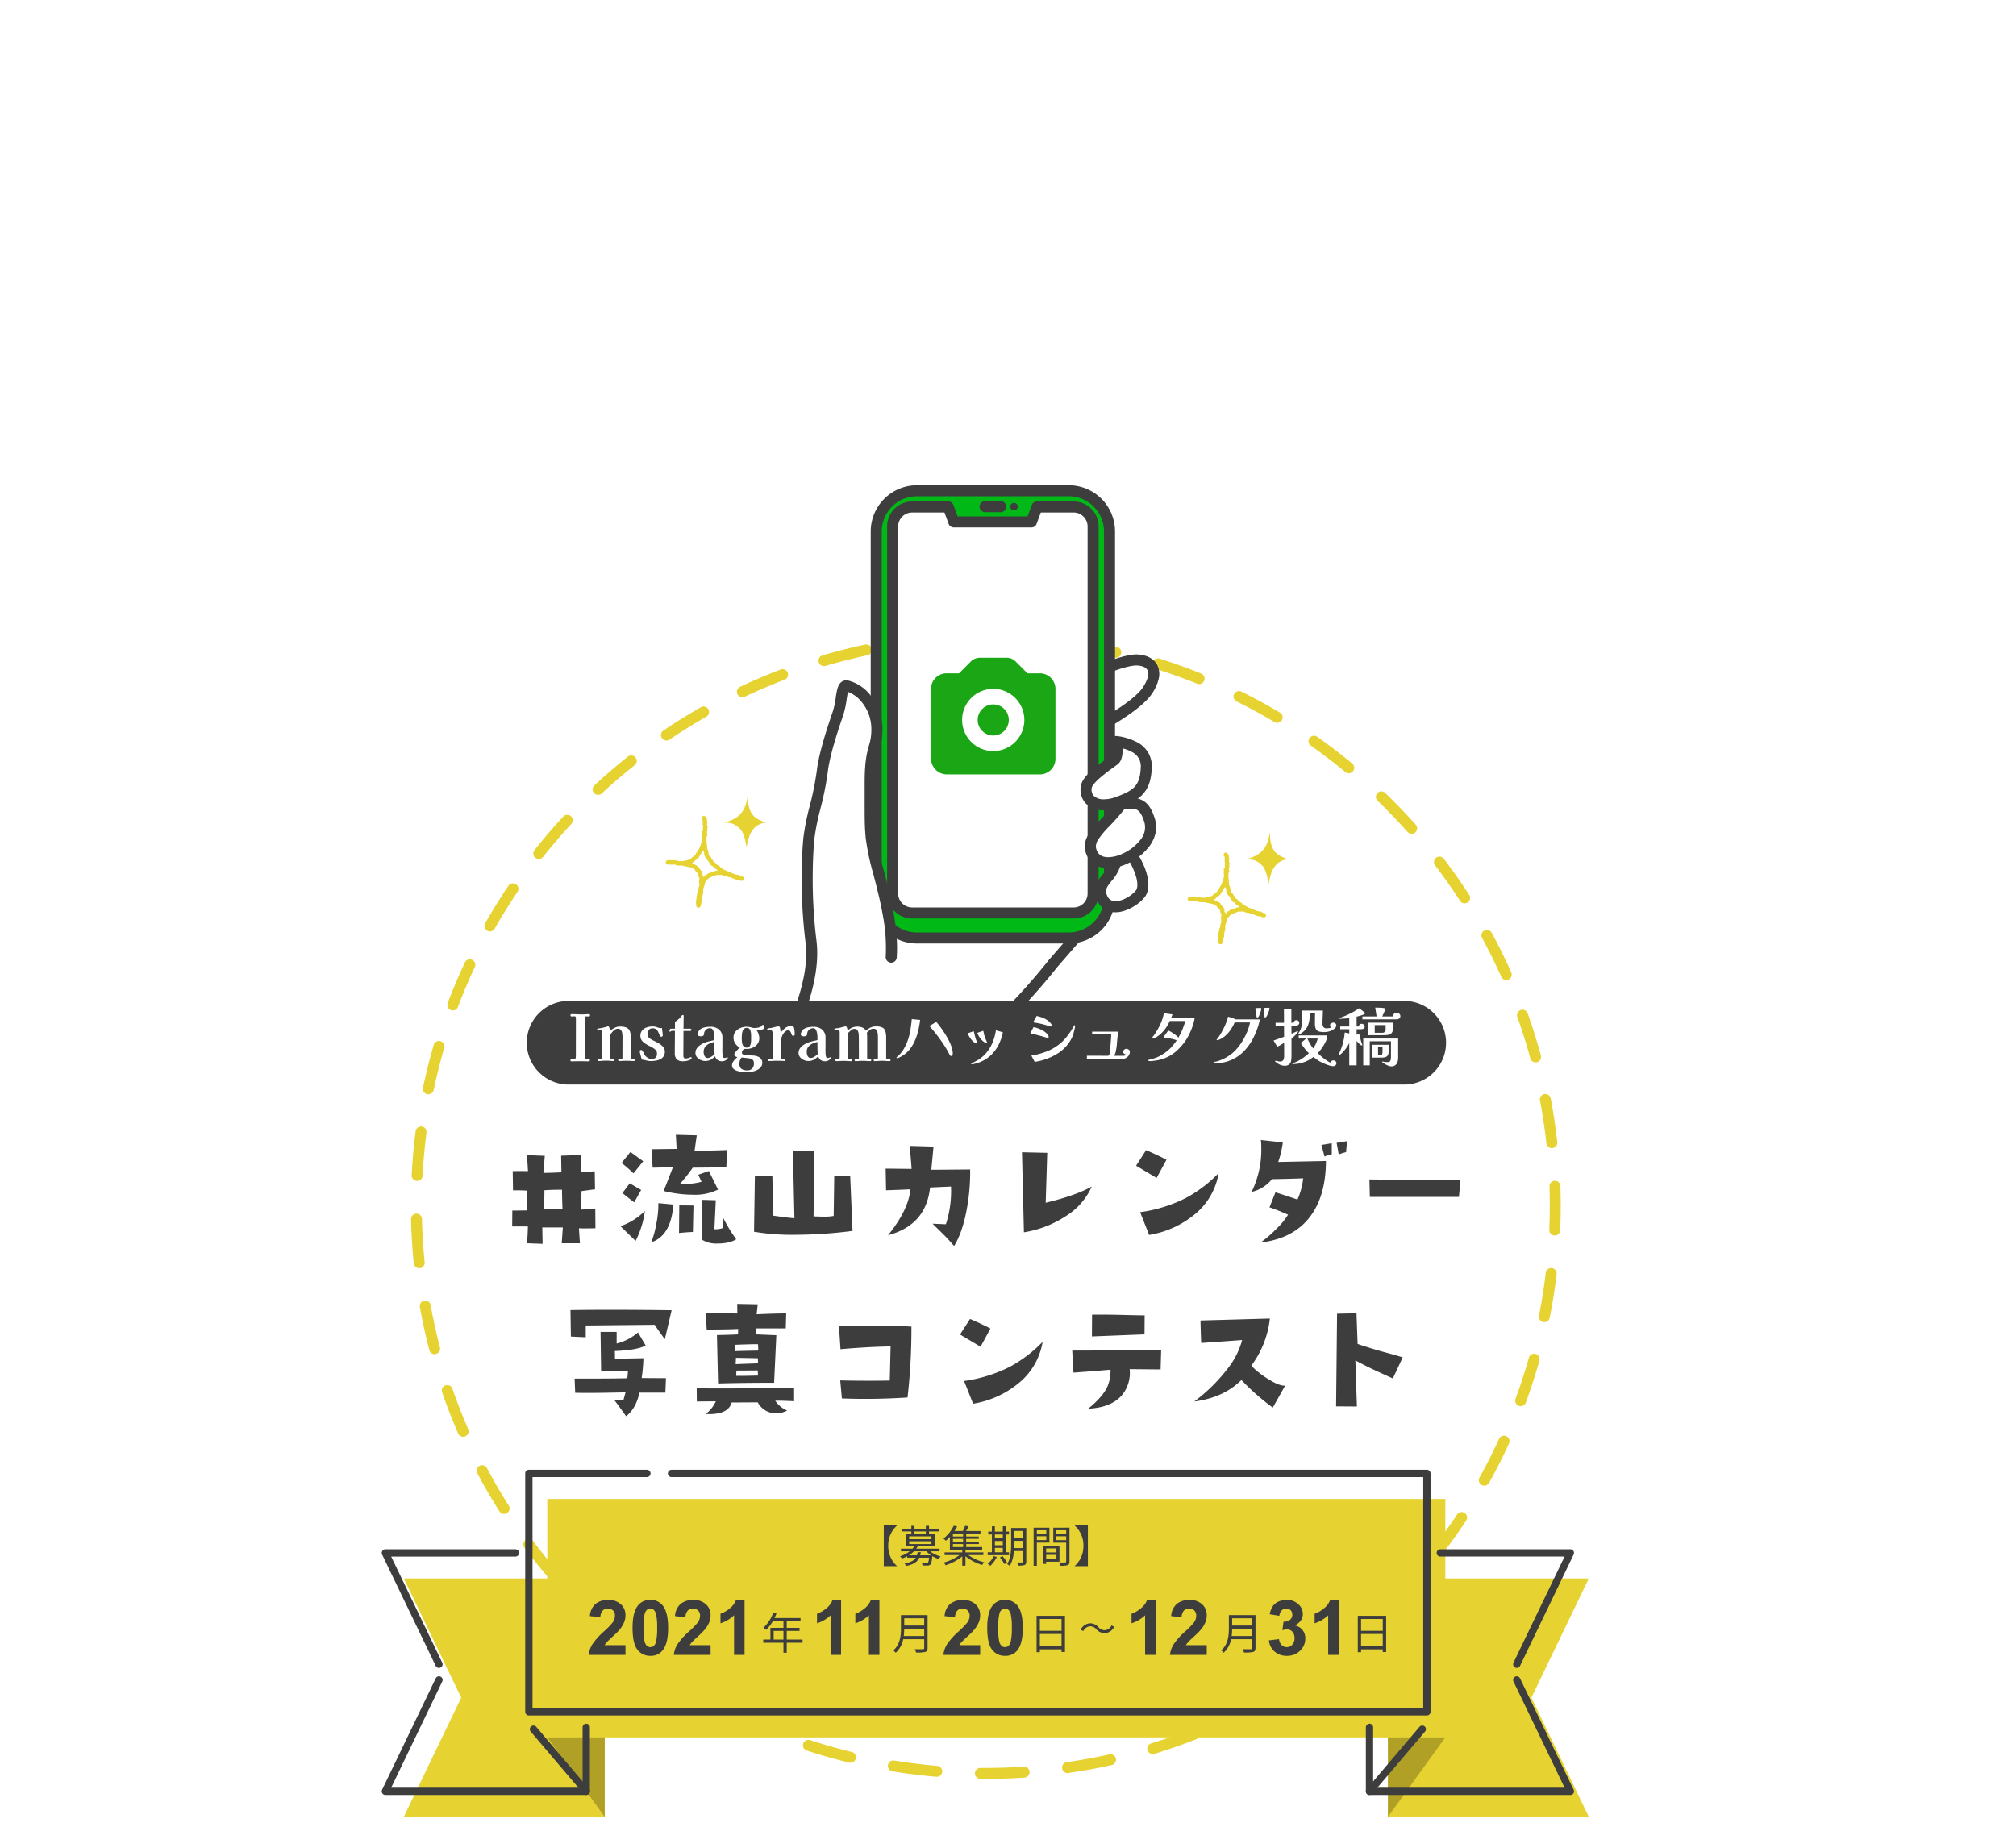 <svg xmlns="http://www.w3.org/2000/svg" xmlns:xlink="http://www.w3.org/1999/xlink" width="709.43" height="643" viewBox="0 0 709.43 643"><defs><style>.a{fill:none;}.b,.h{fill:#fff;}.c{fill:#e6d231;}.d{fill:#3d3d3d;}.e{isolation:isolate;}.f{fill:#b0a026;}.g{clip-path:url(#a);}.h,.k{fill-rule:evenodd;}.i{fill:#00b917;}.j{clip-path:url(#b);}.k{fill:#1ba715;}.l{filter:url(#i);}.m{filter:url(#g);}.n{filter:url(#e);}.o{filter:url(#c);}</style><clipPath id="a"><rect class="a" width="193.103" height="224.037"/></clipPath><clipPath id="b"><rect class="a" width="43.789" height="43.789"/></clipPath><filter id="c" x="624.164" y="0" width="78.386" height="364.38" filterUnits="userSpaceOnUse"><feOffset dx="6" dy="6" input="SourceAlpha"/><feGaussianBlur stdDeviation="3" result="d"/><feFlood flood-opacity="0.161"/><feComposite operator="in" in2="d"/><feComposite in="SourceGraphic"/></filter><filter id="e" x="676.814" y="370.017" width="32.616" height="31.999" filterUnits="userSpaceOnUse"><feOffset dx="6" dy="6" input="SourceAlpha"/><feGaussianBlur stdDeviation="3" result="f"/><feFlood flood-opacity="0.161"/><feComposite operator="in" in2="f"/><feComposite in="SourceGraphic"/></filter><filter id="g" x="0" y="0" width="74.269" height="373.369" filterUnits="userSpaceOnUse"><feOffset dx="6" dy="6" input="SourceAlpha"/><feGaussianBlur stdDeviation="3" result="h"/><feFlood flood-opacity="0.161"/><feComposite operator="in" in2="h"/><feComposite in="SourceGraphic"/></filter><filter id="i" x="47.276" y="370.564" width="34.368" height="34.089" filterUnits="userSpaceOnUse"><feOffset dx="6" dy="6" input="SourceAlpha"/><feGaussianBlur stdDeviation="3" result="j"/><feFlood flood-opacity="0.161"/><feComposite operator="in" in2="j"/><feComposite in="SourceGraphic"/></filter></defs><g transform="translate(-291.375 -70)"><g transform="translate(419.051 114.635)"><g transform="translate(115.383 104.008) rotate(-45)"><g transform="translate(0 0)"><path class="b" d="M25.375,28.592l-6.249,3.831a67.4,67.4,0,0,1-4.07-11.472Q7.983,22.937,0,19.742a49.064,49.064,0,0,0,13.06-3.6,22.6,22.6,0,0,0,7.834-5.263Q16.887,9.018,10.061,5.82,11.845,2.279,13.069,0L31.006,9.335A28.1,28.1,0,0,1,19.588,18.71a24.537,24.537,0,0,0,2.254,5.51Q23.748,27.777,25.375,28.592Z" transform="translate(0 0)"/><path class="b" d="M25.418,16.257a21.071,21.071,0,0,1-8.99,4.454,19.179,19.179,0,0,1-9.095-.236,27.637,27.637,0,0,0,4.33-2.075,20.741,20.741,0,0,0,3.53-2.424Q5.419,9.4,0,5.508L3.908,0ZM7.836,26.784l-5.784.949A84.09,84.09,0,0,1,1.067,16.5l4.892-.3q.708,5.1.757,5.234Q7.142,24.08,7.836,26.784Z" transform="translate(42.347 21.754)"/><path class="b" d="M9.231,13.2Q4.828,13.716,0,9.056q6,.173,8.69-.911Zm22.551,3.924-4.26,4.142q-4.544-3.744-6.686-5.547l-.458-.4Q10.857,24.838,8.57,26.78a91.205,91.205,0,0,0-1.225-11Q9.03,17.519,9.887,18.32l7.092-7.486q-3.944-4.06-6.429-6.776L14.153,0l6.972,6.748,4.718-4.943,4.6,5L25.667,11.18ZM24.375,28.416l-5.631,1.341a25.346,25.346,0,0,1-.369-7.631l4.059-.113a20.917,20.917,0,0,0,.457,2.457A12.008,12.008,0,0,0,24.375,28.416Z" transform="translate(63.752 49.756)"/><path class="b" d="M30.048,9.414l-9.961,2.5a21.571,21.571,0,0,1-.9,3.31,10.757,10.757,0,0,1-3.247,4.019,13.648,13.648,0,0,1-5.7,2.376q.023-.17.674-4.61a9.414,9.414,0,0,0,.091-2.5,28.434,28.434,0,0,0,1.712,2.4,15.833,15.833,0,0,0,3.169-3.452,15.521,15.521,0,0,0,1.372-3.82l5.479-1.2Q21.38,6.584,20.521,5.511L2.613,20.031,0,16.836,22.592,0q.258.412,2.6,3.307Q28.286,7.147,30.048,9.414ZM41.723,21.872q-8.059,6.233-10.942,7.646-2.992-3.767-4.576-5.866-.926-1.226-1.38-1.9Q19.9,25.168,17,27.357q-1.741,1.316-2.759,2.183l2.329,2.952q-5.286-2.038-8.75-3.476L32.6,10.118Q35.477,13.926,41.723,21.872ZM25.493,40.9l-6.25.106q.625-11.256,2.245-15.618l2.9.55a13.783,13.783,0,0,0-.349,2.289q-.108,2.208-.186,2.977,2.112.381,2.96.5a13.09,13.09,0,0,0,2.984.13l-.311,4.083a15.574,15.574,0,0,1-5.68-3.97A16.693,16.693,0,0,0,25.493,40.9Zm4.636-16.61,1.613-1.217-2.474-2.944L27.7,21.41q.381.572.771,1.09A10.91,10.91,0,0,0,30.129,24.29Zm3.694-3.09q.129-.1,1.372-1.136l-2.23-2.824-1.4.957a15.1,15.1,0,0,0,.933,1.372Q33.054,20.313,33.822,21.2Z" transform="translate(86.408 74.291)"/><path class="b" d="M16.736,33.546,11.262,35.43Q6.434,25.488,8.069,16.858a6.679,6.679,0,0,1-4.346-.082A9.7,9.7,0,0,1,0,14.4q7.692-1.219,11.682-3.529l2.21,4.229q-1.847.841-2.659,1.292-.2,1.312-.306,3.777l7.44-4.087q-1.07-2.179-2.449-4.743l4.028-2.654,7.831,13.684-4.131,1.97Q21,20.169,20.624,19.317l-2.368,1.315,2.108,3.961-3.436,1.724-2.052-3.53-2.567,1.287a24.864,24.864,0,0,0,2.165,5.733Q15.26,31.22,16.736,33.546ZM36.887,24.2l-9,2.037q1.261-1.394,3.35-4.126L22.255,6.019l-2.718,1.6q-.772-1.143-1.361-2.2a19.706,19.706,0,0,1-.994-2.037L23.351,0Q28.1,8.462,29.024,9.8l3.428-2.32L35.059,12.5l-3.585,1.621Q35.658,22.158,36.887,24.2Z" transform="translate(110.202 110.549)"/></g></g><g transform="translate(0 160.876)"><ellipse class="b" cx="219.228" cy="218.745" rx="219.228" ry="218.745"/><path class="c" d="M200.8-1.5c5.168,0,10.388.2,15.516.585a1.923,1.923,0,0,1-.29,3.835c-5.032-.381-10.155-.574-15.226-.574a1.923,1.923,0,1,1,0-3.846Zm-11.563.327a1.923,1.923,0,0,1,.107,3.843c-5.059.287-10.162.772-15.166,1.441A1.923,1.923,0,1,1,173.668.3c5.1-.682,10.3-1.176,15.458-1.469C189.163-1.172,189.2-1.173,189.236-1.173Zm42.215,2a1.937,1.937,0,0,1,.293.022c5.1.781,10.231,1.77,15.249,2.939a1.923,1.923,0,1,1-.873,3.746c-4.922-1.147-9.954-2.117-14.958-2.883a1.923,1.923,0,0,1,.289-3.824ZM158.769,2.9a1.923,1.923,0,0,1,.4,3.8c-4.948,1.054-9.916,2.313-14.764,3.744a1.923,1.923,0,1,1-1.089-3.689c4.943-1.459,10.007-2.743,15.052-3.817A1.929,1.929,0,0,1,158.769,2.9ZM261.39,7.8a1.923,1.923,0,0,1,.58.09c4.915,1.554,9.832,3.319,14.615,5.248a1.923,1.923,0,0,1-1.439,3.567c-4.691-1.892-9.514-3.624-14.336-5.148A1.923,1.923,0,0,1,261.39,7.8Zm-132.1,3.8a1.923,1.923,0,0,1,.685,3.72c-4.724,1.8-9.439,3.81-14.014,5.971a1.923,1.923,0,0,1-1.643-3.478c4.664-2.2,9.471-4.251,14.287-6.087A1.919,1.919,0,0,1,129.287,11.6ZM289.9,19.3a1.915,1.915,0,0,1,.853.2c4.617,2.29,9.2,4.79,13.636,7.43a1.923,1.923,0,0,1-1.969,3.3c-4.347-2.59-8.848-5.042-13.377-7.289A1.923,1.923,0,0,1,289.9,19.3ZM101.491,24.734a1.923,1.923,0,0,1,.954,3.594c-4.391,2.5-8.743,5.212-12.933,8.048a1.923,1.923,0,1,1-2.156-3.185c4.272-2.891,8.707-5.651,13.184-8.2A1.914,1.914,0,0,1,101.491,24.734Zm214.817,10.3a1.915,1.915,0,0,1,1.106.351c4.212,2.969,8.364,6.14,12.34,9.425a1.923,1.923,0,0,1-2.45,2.965c-3.9-3.222-7.974-6.333-12.107-9.246a1.923,1.923,0,0,1,1.11-3.495ZM76.034,41.963a1.923,1.923,0,0,1,1.2,3.429c-3.959,3.147-7.847,6.486-11.556,9.927A1.923,1.923,0,1,1,63.06,52.5c3.78-3.507,7.743-6.911,11.779-10.118A1.915,1.915,0,0,1,76.034,41.963ZM340,54.608a1.917,1.917,0,0,1,1.334.538c3.713,3.578,7.334,7.344,10.762,11.194a1.923,1.923,0,0,1-2.872,2.558c-3.363-3.777-6.915-7.472-10.558-10.982A1.923,1.923,0,0,1,340,54.608ZM53.5,62.869A1.923,1.923,0,0,1,54.912,66.1c-3.436,3.714-6.77,7.607-9.91,11.57a1.923,1.923,0,1,1-3.015-2.388c3.2-4.04,6.6-8.008,10.1-11.794A1.918,1.918,0,0,1,53.5,62.869Zm306.944,14.7a1.92,1.92,0,0,1,1.531.758c3.126,4.1,6.13,8.378,8.929,12.7a1.923,1.923,0,1,1-3.229,2.089c-2.746-4.244-5.693-8.437-8.759-12.463a1.923,1.923,0,0,1,1.528-3.088Zm-326.031,9.4a1.923,1.923,0,0,1,1.593,3c-2.829,4.2-5.529,8.552-8.025,12.948a1.923,1.923,0,0,1-3.345-1.9c2.544-4.481,5.3-8.922,8.181-13.2A1.921,1.921,0,0,1,34.414,86.964Zm342.726,16.41a1.923,1.923,0,0,1,1.692,1.006c2.461,4.535,4.773,9.22,6.874,13.925a1.923,1.923,0,1,1-3.512,1.568c-2.06-4.615-4.329-9.211-6.742-13.659a1.924,1.924,0,0,1,1.689-2.841ZM19.239,113.7a1.924,1.924,0,0,1,1.739,2.741c-2.151,4.58-4.148,9.3-5.936,14.027a1.923,1.923,0,0,1-3.6-1.36c1.823-4.821,3.859-9.633,6.052-14.3A1.923,1.923,0,0,1,19.239,113.7ZM389.67,131.444a1.924,1.924,0,0,1,1.812,1.278c1.731,4.857,3.292,9.844,4.64,14.82a1.923,1.923,0,1,1-3.712,1.006c-1.322-4.881-2.853-9.771-4.55-14.535a1.924,1.924,0,0,1,1.811-2.569Zm-381.3,11a1.925,1.925,0,0,1,1.847,2.462c-1.416,4.853-2.659,9.825-3.694,14.776a1.923,1.923,0,0,1-3.765-.787c1.056-5.049,2.323-10.118,3.767-15.066A1.924,1.924,0,0,1,8.366,142.447ZM397.71,161.111a1.924,1.924,0,0,1,1.887,1.566c.957,5.06,1.729,10.228,2.294,15.358a1.923,1.923,0,1,1-3.823.421c-.554-5.033-1.312-10.1-2.25-15.065a1.925,1.925,0,0,1,1.892-2.281ZM2.071,172.535a1.925,1.925,0,0,1,1.91,2.17c-.649,5.007-1.111,10.112-1.375,15.172a1.923,1.923,0,0,1-3.841-.2c.269-5.158.74-10.362,1.4-15.466A1.924,1.924,0,0,1,2.071,172.535Zm399.008,19.13A1.923,1.923,0,0,1,403,193.524c.075,2.254.113,4.543.113,6.8,0,2.9-.063,5.838-.186,8.728a1.923,1.923,0,1,1-3.842-.164c.121-2.836.182-5.718.182-8.564,0-2.218-.037-4.464-.111-6.676a1.923,1.923,0,0,1,1.858-1.986ZM.469,203.235a1.923,1.923,0,0,1,1.922,1.877c.12,5.067.437,10.183.942,15.205a1.923,1.923,0,0,1-3.827.385c-.514-5.119-.838-10.334-.96-15.5a1.923,1.923,0,0,1,1.877-1.968ZM399.76,222.381a1.925,1.925,0,0,1,1.912,2.152c-.614,5.125-1.435,10.284-2.441,15.335a1.923,1.923,0,0,1-3.772-.751c.987-4.954,1.792-10.015,2.394-15.042A1.923,1.923,0,0,1,399.76,222.381ZM3.548,233.821a1.924,1.924,0,0,1,1.891,1.584c.893,4.981,1.992,9.986,3.266,14.878a1.923,1.923,0,1,1-3.722.97c-1.3-4.987-2.42-10.091-3.33-15.169a1.925,1.925,0,0,1,1.9-2.263Zm390.209,18.706a1.925,1.925,0,0,1,1.852,2.444c-1.4,4.963-3.005,9.935-4.783,14.776a1.923,1.923,0,0,1-3.61-1.326c1.743-4.748,3.322-9.624,4.691-14.492A1.924,1.924,0,0,1,393.757,252.527ZM11.3,263.566a1.924,1.924,0,0,1,1.818,1.3c1.651,4.778,3.511,9.553,5.528,14.192a1.923,1.923,0,0,1-3.527,1.534c-2.057-4.73-3.954-9.6-5.636-14.47a1.925,1.925,0,0,1,1.818-2.551Zm371.868,17.816a1.924,1.924,0,0,1,1.747,2.724c-2.145,4.685-4.5,9.347-7.007,13.858a1.923,1.923,0,0,1-3.363-1.867c2.456-4.424,4.768-9,6.873-13.593A1.923,1.923,0,0,1,383.165,281.383ZM23.554,291.754a1.923,1.923,0,0,1,1.7,1.022c2.368,4.465,4.942,8.9,7.65,13.172a1.923,1.923,0,1,1-3.249,2.058c-2.761-4.358-5.385-8.877-7.8-13.429a1.924,1.924,0,0,1,1.7-2.824Zm344.695,16.5a1.923,1.923,0,0,1,1.6,2.983c-2.84,4.3-5.885,8.545-9.05,12.619a1.923,1.923,0,0,1-3.037-2.36c3.1-4,6.092-8.161,8.878-12.379A1.922,1.922,0,0,1,368.248,308.259ZM40,317.722a1.92,1.92,0,0,1,1.542.772c3.025,4.051,6.247,8.037,9.576,11.847a1.923,1.923,0,1,1-2.9,2.53c-3.393-3.884-6.677-7.947-9.761-12.076A1.923,1.923,0,0,1,40,317.722Zm309.386,14.812a1.923,1.923,0,0,1,1.423,3.216c-3.465,3.817-7.121,7.549-10.868,11.091a1.923,1.923,0,0,1-2.642-2.795c3.676-3.475,7.263-7.136,10.662-10.881A1.918,1.918,0,0,1,349.389,332.534ZM60.227,340.872a1.917,1.917,0,0,1,1.347.551c3.609,3.544,7.4,6.993,11.269,10.251a1.923,1.923,0,0,1-2.478,2.942c-3.943-3.321-7.808-6.836-11.486-10.449a1.923,1.923,0,0,1,1.348-3.3Zm266.824,12.781a1.923,1.923,0,0,1,1.212,3.417c-4.007,3.247-8.189,6.378-12.429,9.308a1.923,1.923,0,1,1-2.186-3.165c4.16-2.874,8.263-5.946,12.194-9.131A1.916,1.916,0,0,1,327.051,353.653Zm-243.31,7.021a1.914,1.914,0,0,1,1.121.362c4.108,2.954,8.38,5.785,12.7,8.414a1.923,1.923,0,0,1-2,3.285c-4.4-2.68-8.757-5.565-12.944-8.577a1.923,1.923,0,0,1,1.124-3.484Zm218.016,10.449a1.923,1.923,0,0,1,.97,3.585c-4.456,2.6-9.068,5.054-13.706,7.3a1.923,1.923,0,1,1-1.676-3.462c4.55-2.2,9.073-4.612,13.445-7.16A1.915,1.915,0,0,1,301.758,371.123ZM110,376.657a1.915,1.915,0,0,1,.869.209c4.511,2.292,9.167,4.435,13.837,6.371a1.923,1.923,0,1,1-1.473,3.553c-4.761-1.973-9.507-4.158-14.106-6.495a1.923,1.923,0,0,1,.872-3.638Zm164.095,7.86a1.923,1.923,0,0,1,.7,3.714c-4.8,1.883-9.735,3.6-14.666,5.108a1.923,1.923,0,1,1-1.124-3.678c4.836-1.478,9.676-3.164,14.385-5.01A1.916,1.916,0,0,1,274.093,384.516Zm-135.7,3.91a1.922,1.922,0,0,1,.6.1c4.806,1.57,9.735,2.972,14.65,4.167a1.923,1.923,0,0,1-.909,3.737c-5.011-1.218-10.036-2.647-14.936-4.248a1.923,1.923,0,0,1,.6-3.752ZM244.7,393.5a1.923,1.923,0,0,1,.417,3.8c-5.027,1.121-10.166,2.06-15.274,2.793a1.923,1.923,0,1,1-.546-3.807c5.011-.719,10.052-1.64,14.983-2.74A1.928,1.928,0,0,1,244.7,393.5Zm-76.438,2.189a1.937,1.937,0,0,1,.312.025c4.985.812,10.071,1.442,15.118,1.872a1.923,1.923,0,1,1-.326,3.832c-5.144-.438-10.329-1.08-15.41-1.908a1.923,1.923,0,0,1,.307-3.821Zm46.013,2.178a1.923,1.923,0,0,1,.125,3.842c-4.5.3-9.071.449-13.6.449-.64,0-1.29,0-1.929-.009a1.923,1.923,0,1,1,.036-3.846c.628.006,1.265.009,1.894.009,4.441,0,8.93-.148,13.342-.44Q214.207,397.866,214.271,397.866Z" transform="translate(18.429 18.416)"/></g><g transform="translate(66.666 96.377)"><path class="b" d="M58.674,61.238a2.556,2.556,0,0,1-1.813-.751L-1.249,2.377A2.564,2.564,0,0,1,2.377-1.249l58.11,58.11a2.564,2.564,0,0,1-1.813,4.377Z" transform="translate(2 2)"/><path class="b" d="M.564,61.238a2.564,2.564,0,0,1-1.813-4.377l58.11-58.11a2.564,2.564,0,1,1,3.626,3.626L2.377,60.487A2.556,2.556,0,0,1,.564,61.238Z" transform="translate(243.379 2)"/></g><path class="d" d="M-102.713,3.012q-2.344.049-3.809.049t-2-.049l.342,5.273h-6.4l.391-5.566h-7.226l.1,5.762-5.469-.2q.293-3.906.293-5.908h-5.518l.049-5.615q4.2,0,5.273-.049l-.1-6.934a46,46,0,0,0-4.932-.1l-.1-6.787q2.783-.049,5.371,0l-.342-5.615,6.25.244-.488,6.006q5.273-.1,6.348-.244l-.1-5.81,6.982-.244v5.957q3.223-.1,4.834-.244l.1,6.348-4.736.635-.244,6.494q1.855-.049,5.078-.2Zm-11.572-6.787q-.1-.879-.2-6.787-3.857,0-6.2.2.049.781-.1,6.738Q-121.463-3.677-114.285-3.775Zm57.88-20.752-.244,6.1-11.816.1A65.75,65.75,0,0,1-72.86-12.71a21.612,21.612,0,0,0,7.471-.635l-1.123-2.49,3.711-1.318,3.223,6.543A18.211,18.211,0,0,1-68.368-8.8a43.392,43.392,0,0,1-10.351-1.318q1.221-2.978,3.32-8.5-1.855.2-7.178.293l-.391-6.494,8.838-.1-.293-4.98,7.373.2-.781,5.42Q-62.313-24.282-56.405-24.526Zm3.223,31.4q-2.295,1.514-6.787,1.514a9.478,9.478,0,0,1-5.273-1.367L-65.292-7l4.932.146-.488,10.2a7.622,7.622,0,0,0,2.881-.391l.2-3.613A54.464,54.464,0,0,0-53.182,6.87ZM-85.9-20.571l-3.418,4.248a52.8,52.8,0,0,0-4.2-3.662l3.125-3.857ZM-68.221-5l-.2,9.326q-1.27,0-4.883.342l.1-9.717Zm-7.08-.342q-.781,10.986-7.764,13.281a35.013,35.013,0,0,0,1.831-6.787,33.6,33.6,0,0,0,.659-6.982Zm-11.328-5.127-2.441,4.346q-2.393-1.807-4.15-3.271l2.588-3.418Zm1.318,7.373A32.112,32.112,0,0,1-88.582,7.456L-93.9,2.28A22.631,22.631,0,0,0-85.311-3.091ZM-12.236,3.94A159.048,159.048,0,0,1-32.353,5.307,80.568,80.568,0,0,1-46.9,4.233l.293-19.482,6.152-.293.293,14.111q6.1.879,7.471.879l-.537-23.828,7.568.244-.293,22.949q2.051.1,3.564.1a17.732,17.732,0,0,0,3.516-.244l.2-14.111,5.615.1ZM29.151-17.691A71.765,71.765,0,0,1,27.93-3.531Q26.416,4.575,23.487,9.262a58.612,58.612,0,0,0-4.248-4.59Q16.065,1.548,15.918,1.4l4.687.2a37.836,37.836,0,0,0,1.807-13.281l-7.373.342Q13.624,1.938.245,5.454q7.129-8.74,7.91-16.162-4.053.2-8.594.342l-.146-7.617,9.131.1Q8.3-21.5,7.862-25.991l8.4.244-.781,8.154Q19.19-17.593,29.151-17.691Zm42.793,6.006A23.509,23.509,0,0,1,62.959-1.358,37.481,37.481,0,0,1,48.067,4.428l-.684-28.174,8.887.2L55.732-5.972Q66.475-8.56,71.943-11.685Zm26.289-9.424-3.467,6.4-7.226-4.3,3.516-5.469Q94.765-22.915,98.232-21.108Zm18.359,4.687A23.608,23.608,0,0,1,108.73-2.359a33.651,33.651,0,0,1-16.6,7.715L88.955-2.652a50.7,50.7,0,0,0,16.162-5.029A46.5,46.5,0,0,0,116.591-16.421Zm45.185-11.23-.342,3.857a17.258,17.258,0,0,0-2.588.83l-.732-4.1Zm-5.371,4.59a15.493,15.493,0,0,0-2.539.83l-1.123-4.1,3.662-.586Zm-2.051,2.393q-.049,11.621-4.98,18.75-5.811,8.5-18.066,9.961a39.707,39.707,0,0,0,5.517-4.736,25.909,25.909,0,0,0,4.2-5.078q-4.1-1.807-6.543-2.588l2.1-5.273q.977.244,7.764,2.539a26.518,26.518,0,0,0,2-7.471q-5.517.2-10.986.293a13.006,13.006,0,0,1-7.178,4.492A33.677,33.677,0,0,0,131.6-25.308a21.607,21.607,0,0,0-.146-2.734l7.715.83a34.6,34.6,0,0,1-1.611,6.885Zm47.333,6.641-.537,6.006H169.8l-.146-6.152Q190.506-13.931,201.688-14.028Z" transform="translate(184.573 384.655)"/><g class="e" transform="translate(73.076 414.264)"><path class="d" d="M-79.325-27.575l-2.393,10.2q-2.588-3.516-3.564-5.078l-24.267.244v4.15l-5.225-.244-.146-9.326q6.641-.1,14.4-.1Q-90.848-27.722-79.325-27.575Zm-2,23.926-.2,5.078h-9.131q-1.172,5.566-4.687,8.3-2.539-3.564-4.248-5.81l3.271.244.781-2.832q-8.594.2-13.428.2-2.783,0-4.3-.049l-.2-4.98q15.967,0,18.554-.146.2-1.855.2-2.588-5.225.146-9.424.146l-.2-13.867h5.664v4.1a18.437,18.437,0,0,0,7.519-3.906l2.686,4.59q-2.979,1.66-10.84,1.953l.049,2.734,10.01-.2A57.2,57.2,0,0,1-89.872-3.7Zm42.314-22.8-.146,5.273H-49.511v2.1l7.031.293-.781,16.748q-11.328,0-19.726.244l-.391-17.041q5.127-.1,7.422-.244l.049-1.9q-4.3.2-11.084.2l-.293-5.713,11.084.049-.049-3.369,7.226.146-.391,3.516Q-43.017-26.452-39.013-26.452Zm-9.814,13.086-.1-2.246q-1.758-.049-8.057.2l-.049,2.246Q-54.833-13.269-48.827-13.366Zm-.1,4.492-.049-1.807q-.439,0-7.715-.146l-.1,2.246Q-54.931-8.679-48.925-8.874Zm0,4.3-.1-1.807-7.519.049-.049,1.855Q-54.247-4.431-48.925-4.577Zm12.7,9.033q-3.271-.2-6.641-.2a9.3,9.3,0,0,0,4.2,3.467,8.373,8.373,0,0,1-3.857.977,7.185,7.185,0,0,1-6.494-3.857L-58.2,4.9q-1.221,4.443-9.131,4.053A11.82,11.82,0,0,0-63.769,4.5q-4.443,0-6.689.049l-.049-4.639q3.955.049,8.74.049,10.742,0,25.537-.293ZM5.059-21.814A212.387,212.387,0,0,1,3.692,3.137a222.309,222.309,0,0,1-23.1.342l-.586-6.348q9.326.2,17.431.049l.293-12.012q-8.252.146-17.627.977l-.537-8.105Q-15.3-22.2-9.736-22.2-1.777-22.2,5.059-21.814Zm27.8.684-3.467,6.4-7.226-4.3L25.683-24.5Q29.394-22.937,32.861-21.13ZM51.22-16.443A23.608,23.608,0,0,1,43.359-2.38a33.652,33.652,0,0,1-16.6,7.715L23.584-2.673A50.7,50.7,0,0,0,39.746-7.7,46.5,46.5,0,0,0,51.22-16.443Zm35.908-9.326-.049,6.689-18.506.732.049-7.666q5.469-.049,10.742.1Q85.126-25.769,87.128-25.769Zm5.81,12.3-.2,6.738-10.889-.1A12.3,12.3,0,0,1,79.072,2.4q-3.76,4.3-11.816,4.687,5.078-4.1,6.787-7.812a14.411,14.411,0,0,0,1.074-5.908q-6.3.537-13.037,1.025l-.439-7.764ZM136.561-1.013,132.216,6.7a81.406,81.406,0,0,1-11.035-9.717q-6.3,6.25-16.6,7.568a59.26,59.26,0,0,0,11.67-11.474,27.287,27.287,0,0,0,5.176-10.156q-5.322.391-14.4,1.025-.2-4.785-.244-7.91l24.414-.684a33.923,33.923,0,0,1-6.543,16.6,29.629,29.629,0,0,0,5.615,4.492Q134.364-.915,136.561-1.013Zm41.377-9.961-3.467,7.422Q169.1-5.993,167.44-6.775q-4.59-2.2-6.152-3.174l.537,16.26L154.5,6.262l.342-32.617,6.836-.146.391,10.791q3.662,1.27,8.3,2.588Q175.838-11.657,177.938-10.974Z" transform="translate(114.921 29.821)"/></g><g transform="translate(6.656 472.669)"><g transform="translate(0 0)"><g transform="translate(7.769 10.273)"><path class="c" d="M316.2,587.3h70.688l-20.2-41.955,20.2-41.954H316.2Z" transform="translate(30.117 -475.423)"/><path class="c" d="M90.513,587.3H19.824l20.2-41.955-20.2-41.954H90.513Z" transform="translate(-19.824 -475.423)"/><rect class="c" width="316.02" height="83.91" transform="translate(50.492)"/><path class="f" d="M62.709,550.9l20.2,27.969V550.9Z" transform="translate(-12.214 -466.992)"/><path class="f" d="M336.4,550.9l-20.2,27.969V550.9Z" transform="translate(30.117 -466.992)"/></g><path class="d" d="M373.5,557.475H57.483a1.282,1.282,0,0,1-1.282-1.282V472.285A1.282,1.282,0,0,1,57.483,471h41.54a1.282,1.282,0,1,1,0,2.564H58.765v81.344H372.217V473.567H107.686a1.282,1.282,0,1,1,0-2.564H373.5a1.282,1.282,0,0,1,1.282,1.282v83.908A1.282,1.282,0,0,1,373.5,557.475Z" transform="translate(-5.705 -471.003)"/><g transform="translate(0 27.972)"><path class="d" d="M33.462,536.521a1.282,1.282,0,0,1-1.156-.726L13.442,496.6a1.282,1.282,0,0,1,1.155-1.838H60.37a1.282,1.282,0,0,1,0,2.564H16.637l17.98,37.36a1.282,1.282,0,0,1-1.154,1.838Z" transform="translate(-13.315 -494.759)"/><path class="d" d="M85.287,574.5H14.6a1.282,1.282,0,0,1-1.155-1.838l18.863-39.209a1.282,1.282,0,0,1,2.311,1.112L16.638,571.938H84V550.7a1.282,1.282,0,1,1,2.564,0V573.22A1.282,1.282,0,0,1,85.287,574.5Z" transform="translate(-13.315 -488.021)"/><path class="d" d="M18.85,23.435a1.279,1.279,0,0,1-.978-.452L-.7,1.112A1.282,1.282,0,0,1,1.259-.548l18.567,21.87a1.282,1.282,0,0,1-.977,2.112Z" transform="translate(53.118 63.041)"/></g><g transform="translate(346.313 27.972)"><path class="d" d="M359.04,536.521a1.283,1.283,0,0,1-1.154-1.838l17.978-37.36H332.13a1.282,1.282,0,0,1,0-2.564H377.9a1.282,1.282,0,0,1,1.155,1.838l-18.863,39.2A1.282,1.282,0,0,1,359.04,536.521Z" transform="translate(-305.933 -494.759)"/><path class="d" d="M381.658,574.5H310.97a1.282,1.282,0,0,1-1.282-1.282V550.7a1.282,1.282,0,1,1,2.564,0v21.24h67.366l-17.98-37.371a1.282,1.282,0,0,1,2.311-1.112l18.864,39.209a1.282,1.282,0,0,1-1.155,1.838Z" transform="translate(-309.688 -488.021)"/><path class="d" d="M.281,23.435A1.282,1.282,0,0,1-.7,21.323L17.872-.548a1.282,1.282,0,1,1,1.955,1.659L1.259,22.982A1.279,1.279,0,0,1,.281,23.435Z" transform="translate(1.004 63.041)"/></g></g><g class="e" transform="translate(176.675 19.578)"><path class="d" d="M12.607-10.075v-.077H7.992V4.186h4.615V4.109A9.319,9.319,0,0,1,9.561-2.983,9.319,9.319,0,0,1,12.607-10.075ZM17.684-7.26h1.108v-.769h4v.769h1.123v-.769h3.492v-.938H23.915V-10H22.792v1.031h-4V-10H17.684v1.031H14.238v.938h3.446ZM20.792.356c.092-.354.169-.708.231-1.092H19.915A5.968,5.968,0,0,1,19.653.356H16.823a9,9,0,0,0,1.8-1.4h4.369a8.532,8.532,0,0,0,1.615,1.4ZM16.93-4.583h7.831V-3.6H16.93Zm0-1.708h7.831v.985H16.93ZM27.623-1.044v-.923H19.407c.2-.292.369-.569.538-.877h5.938v-4.2H15.838v4.2h2.877a5.339,5.339,0,0,1-.615.877H14.038v.923H17.13A10.992,10.992,0,0,1,13.7.709a2.807,2.807,0,0,1,.662.815A16.643,16.643,0,0,0,16.253.694v.523h3.015c-.615.954-1.769,1.615-3.985,2.015a2.85,2.85,0,0,1,.569.892c2.677-.554,3.954-1.477,4.615-2.908H23.93c-.108,1.092-.246,1.569-.415,1.738a.694.694,0,0,1-.508.123A15.745,15.745,0,0,1,21.346,3a2.518,2.518,0,0,1,.262.938c.769.031,1.477.046,1.846.015a1.22,1.22,0,0,0,.923-.338c.338-.308.508-1.077.677-2.815l.015-.138a10.8,10.8,0,0,0,2.2,1,4.073,4.073,0,0,1,.738-.892,10.257,10.257,0,0,1-3.723-1.815ZM32.315-3.6H35.9v1.062H32.315ZM35.9-6.244H32.315V-7.275H35.9Zm0,1.831H32.315V-5.429H35.9ZM43.038.279V-.66H36.73v-.954h5.877v-.923H36.992V-3.6h4.461v-.815H36.992V-5.429h4.415v-.815H36.992V-7.275h5.015v-.908H36.961c.292-.492.615-1.077.923-1.646l-1.277-.185a13.011,13.011,0,0,1-.8,1.831H32.838A18.677,18.677,0,0,0,33.807-9.8l-1.185-.231a13.541,13.541,0,0,1-3.631,4.523,3.423,3.423,0,0,1,.815.754,15.454,15.454,0,0,0,1.446-1.385v4.523h4.354V-.66H29.392V.279h5.261a16.523,16.523,0,0,1-5.631,2.646,4.486,4.486,0,0,1,.754.938A18,18,0,0,0,35.607.725V4.017H36.73V.694a17.443,17.443,0,0,0,5.877,3.062,4.844,4.844,0,0,1,.738-.938A16.417,16.417,0,0,1,37.73.279Zm4.046-2.523h2.785V-.706H47.084Zm2.785-4.708V-5.6H47.084V-6.952ZM47.084-4.675h2.785v1.508H47.084ZM52.053-.706H50.93V-6.952h1.123V-7.983H50.93V-9.829H49.868v1.846H47.084V-9.829H46.038v1.846H44.745v1.031h1.292V-.706H44.545V.325h7.508ZM46.669.648a8.026,8.026,0,0,1-2.108,2.738,7.073,7.073,0,0,1,.923.662A10.169,10.169,0,0,0,47.761.94Zm2.185.477a12.077,12.077,0,0,1,1.585,2.338l.923-.538A11.4,11.4,0,0,0,49.745.648Zm5-3.292c.015-.523.031-1.046.031-1.523V-4.721h3.138v2.554ZM57.022-8.2v2.446H53.884V-8.2ZM58.13-9.244H52.807v5.554c0,2.2-.123,5.123-1.4,7.154a2.932,2.932,0,0,1,.908.662,12.045,12.045,0,0,0,1.462-5.261h3.246V2.556c0,.246-.092.323-.323.323-.215.015-.985.015-1.8,0a4.652,4.652,0,0,1,.354,1.108,6.819,6.819,0,0,0,2.292-.215c.415-.185.585-.523.585-1.2Zm7.046.785v1.277H61.853V-8.46ZM61.853-4.983V-6.337h3.323v1.354Zm4.415.877V-9.352H60.715v13.4h1.138V-4.106ZM68.745-2.06V-.644H65.13V-2.06ZM65.13,1.709V.217h3.615V1.709Zm4.677.908V-2.952H64.1V3.386H65.13V2.617ZM68.73-4.967V-6.337h3.446v1.369ZM72.176-8.46v1.277H68.73V-8.46Zm1.154-.892H67.638v5.261h4.538v6.6c0,.277-.092.369-.354.369-.277.015-1.215.031-2.154-.015a4.213,4.213,0,0,1,.4,1.169,8.757,8.757,0,0,0,2.585-.2c.508-.2.677-.585.677-1.308ZM79.807,4.186V-10.152H75.191v.077a9.319,9.319,0,0,1,3.046,7.092,9.319,9.319,0,0,1-3.046,7.092v.077Z" transform="translate(-7.992 10.152)"/></g><g transform="translate(72.83 45.8)"><g class="e" transform="translate(61.428 4.5)"><path class="d" d="M4.273-.607V-3.653H7.72V-.607Zm10.169,0H8.873V-3.653h4.508V-4.73H8.873V-7.068h4.861V-8.176H4.566c.246-.523.492-1.077.708-1.615L4.12-10.068A13.019,13.019,0,0,1,.658-4.76a7.081,7.081,0,0,1,.985.723A14.214,14.214,0,0,0,3.981-7.068H7.72V-4.73H3.135V-.607H.612V.5H7.72V4.024H8.873V.5h5.569Z" transform="translate(-0.612 10.068)"/></g><g class="e" transform="translate(107.192 5.346)"><path class="d" d="M4.085-2.054a19.315,19.315,0,0,0,.169-2.585h7.031v2.585Zm7.2-6.231v2.554H4.254V-8.285Zm1.185-1.123H3.1V-4.7C3.1-2.254,2.854.869.408,3.023a4.329,4.329,0,0,1,.846.831A8.677,8.677,0,0,0,3.9-.931h7.385V2.146c0,.338-.123.446-.477.462-.354,0-1.585.015-2.862-.031a5.457,5.457,0,0,1,.477,1.185,12.371,12.371,0,0,0,3.246-.215c.569-.185.8-.585.8-1.385Z" transform="translate(-0.408 9.408)"/></g><g class="e" transform="translate(157.609 5.592)"><path class="d" d="M3.314,1.476V-2.816h7.631V1.476Zm7.631-9.569v4.154H3.314V-8.093ZM2.16-9.216V3.6H3.314v-1h7.631v.938h1.2V-9.216Z" transform="translate(-2.16 9.216)"/></g><g class="e" transform="translate(173.145 8.241)"><path class="d" d="M5.933-3.06A3.842,3.842,0,0,0,8.817-1.688a3.829,3.829,0,0,0,3.346-2.244l-.91-.487A2.828,2.828,0,0,1,8.83-2.727,2.96,2.96,0,0,1,6.651-3.778,3.842,3.842,0,0,0,3.766-5.15,3.829,3.829,0,0,0,.42-2.906l.91.487A2.828,2.828,0,0,1,3.753-4.112,2.939,2.939,0,0,1,5.933-3.06Z" transform="translate(-0.42 5.15)"/></g><path class="d" d="M13.472.826V4.257H.523A8.918,8.918,0,0,1,1.785.57,24.538,24.538,0,0,1,5.939-4.051,26.129,26.129,0,0,0,9-7.206a4.064,4.064,0,0,0,.762-2.261,2.57,2.57,0,0,0-.664-1.9,2.478,2.478,0,0,0-1.834-.664,2.461,2.461,0,0,0-1.84.7A3.578,3.578,0,0,0,4.638-9.02L.957-9.388a6.035,6.035,0,0,1,2.064-4.378,6.93,6.93,0,0,1,4.338-1.328,6.27,6.27,0,0,1,4.483,1.538,5.045,5.045,0,0,1,1.63,3.825A6.659,6.659,0,0,1,13-7.252a10.077,10.077,0,0,1-1.479,2.465A23.666,23.666,0,0,1,9.107-2.329Q7.359-.725,6.892-.2A6.377,6.377,0,0,0,6.136.826Zm8.742-15.92a5.266,5.266,0,0,1,4.378,2q1.88,2.366,1.88,7.848T26.578,2.614a5.257,5.257,0,0,1-4.364,1.972,5.515,5.515,0,0,1-4.535-2.162Q15.956.261,15.956-5.287q0-5.442,1.893-7.835A5.257,5.257,0,0,1,22.214-15.094Zm0,3.063a1.845,1.845,0,0,0-1.2.427,2.868,2.868,0,0,0-.815,1.531,21.124,21.124,0,0,0-.381,4.825,20.969,20.969,0,0,0,.342,4.66A3.277,3.277,0,0,0,21.024,1.1a1.837,1.837,0,0,0,1.19.421,1.845,1.845,0,0,0,1.2-.427,2.868,2.868,0,0,0,.815-1.531,20.937,20.937,0,0,0,.381-4.811,20.969,20.969,0,0,0-.342-4.66,3.322,3.322,0,0,0-.861-1.7A1.82,1.82,0,0,0,22.214-12.031ZM43.418.826V4.257H30.469A8.918,8.918,0,0,1,31.731.57a24.538,24.538,0,0,1,4.154-4.621,26.128,26.128,0,0,0,3.063-3.155,4.064,4.064,0,0,0,.762-2.261,2.57,2.57,0,0,0-.664-1.9,2.478,2.478,0,0,0-1.834-.664,2.461,2.461,0,0,0-1.84.7,3.578,3.578,0,0,0-.789,2.314L30.9-9.388a6.035,6.035,0,0,1,2.064-4.378,6.93,6.93,0,0,1,4.338-1.328,6.27,6.27,0,0,1,4.483,1.538,5.045,5.045,0,0,1,1.63,3.825,6.659,6.659,0,0,1-.467,2.478,10.077,10.077,0,0,1-1.479,2.465,23.665,23.665,0,0,1-2.419,2.458Q37.305-.725,36.838-.2A6.376,6.376,0,0,0,36.083.826Zm11.95,3.431H51.674V-9.664a12.735,12.735,0,0,1-4.772,2.8v-3.352a10.683,10.683,0,0,0,3.142-1.794,6.819,6.819,0,0,0,2.327-3.083h3Z" transform="translate(-0.523 15.094)"/><path class="d" d="M10.127,4.257H6.433V-9.664a12.735,12.735,0,0,1-4.772,2.8v-3.352A10.683,10.683,0,0,0,4.8-12.011,6.818,6.818,0,0,0,7.13-15.094h3Zm13.488,0H19.921V-9.664a12.735,12.735,0,0,1-4.772,2.8v-3.352a10.683,10.683,0,0,0,3.142-1.794,6.819,6.819,0,0,0,2.327-3.083h3Z" transform="translate(78.688 15.094)"/><path class="d" d="M13.472.826V4.257H.523A8.918,8.918,0,0,1,1.785.57,24.538,24.538,0,0,1,5.939-4.051,26.129,26.129,0,0,0,9-7.206a4.064,4.064,0,0,0,.762-2.261,2.57,2.57,0,0,0-.664-1.9,2.478,2.478,0,0,0-1.834-.664,2.461,2.461,0,0,0-1.84.7A3.578,3.578,0,0,0,4.638-9.02L.957-9.388a6.035,6.035,0,0,1,2.064-4.378,6.93,6.93,0,0,1,4.338-1.328,6.27,6.27,0,0,1,4.483,1.538,5.045,5.045,0,0,1,1.63,3.825A6.659,6.659,0,0,1,13-7.252a10.077,10.077,0,0,1-1.479,2.465A23.666,23.666,0,0,1,9.107-2.329Q7.359-.725,6.892-.2A6.377,6.377,0,0,0,6.136.826Zm8.742-15.92a5.266,5.266,0,0,1,4.378,2q1.88,2.366,1.88,7.848T26.578,2.614a5.257,5.257,0,0,1-4.364,1.972,5.515,5.515,0,0,1-4.535-2.162Q15.956.261,15.956-5.287q0-5.442,1.893-7.835A5.257,5.257,0,0,1,22.214-15.094Zm0,3.063a1.845,1.845,0,0,0-1.2.427,2.868,2.868,0,0,0-.815,1.531,21.124,21.124,0,0,0-.381,4.825,20.969,20.969,0,0,0,.342,4.66A3.277,3.277,0,0,0,21.024,1.1a1.837,1.837,0,0,0,1.19.421,1.845,1.845,0,0,0,1.2-.427,2.868,2.868,0,0,0,.815-1.531,20.937,20.937,0,0,0,.381-4.811,20.969,20.969,0,0,0-.342-4.66,3.322,3.322,0,0,0-.861-1.7A1.82,1.82,0,0,0,22.214-12.031Z" transform="translate(124.288 15.094)"/><g class="e" transform="translate(222.583 5.346)"><path class="d" d="M4.085-2.054a19.315,19.315,0,0,0,.169-2.585h7.031v2.585Zm7.2-6.231v2.554H4.254V-8.285Zm1.185-1.123H3.1V-4.7C3.1-2.254,2.854.869.408,3.023a4.329,4.329,0,0,1,.846.831A8.677,8.677,0,0,0,3.9-.931h7.385V2.146c0,.338-.123.446-.477.462-.354,0-1.585.015-2.862-.031a5.457,5.457,0,0,1,.477,1.185,12.371,12.371,0,0,0,3.246-.215c.569-.185.8-.585.8-1.385Z" transform="translate(-0.408 9.408)"/></g><g class="e" transform="translate(270.645 5.592)"><path class="d" d="M3.314,1.476V-2.816h7.631V1.476Zm7.631-9.569v4.154H3.314V-8.093ZM2.16-9.216V3.6H3.314v-1h7.631v.938h1.2V-9.216Z" transform="translate(-2.16 9.216)"/></g><path class="d" d="M10.127,4.257H6.433V-9.664a12.735,12.735,0,0,1-4.772,2.8v-3.352A10.683,10.683,0,0,0,4.8-12.011,6.818,6.818,0,0,0,7.13-15.094h3Zm18-3.431V4.257H15.175A8.918,8.918,0,0,1,16.437.57a24.538,24.538,0,0,1,4.154-4.621,26.128,26.128,0,0,0,3.063-3.155,4.064,4.064,0,0,0,.762-2.261,2.57,2.57,0,0,0-.664-1.9,2.478,2.478,0,0,0-1.834-.664,2.461,2.461,0,0,0-1.84.7A3.578,3.578,0,0,0,19.29-9.02l-3.681-.368a6.035,6.035,0,0,1,2.064-4.378,6.93,6.93,0,0,1,4.338-1.328,6.27,6.27,0,0,1,4.483,1.538,5.045,5.045,0,0,1,1.63,3.825,6.659,6.659,0,0,1-.467,2.478,10.077,10.077,0,0,1-1.479,2.465,23.666,23.666,0,0,1-2.419,2.458Q22.011-.725,21.544-.2A6.377,6.377,0,0,0,20.788.826Z" transform="translate(189.369 15.094)"/><path class="d" d="M.79-.857l3.576-.434A3.385,3.385,0,0,0,5.285.8,2.517,2.517,0,0,0,7.1,1.523,2.492,2.492,0,0,0,9.025.655a3.364,3.364,0,0,0,.782-2.34,3.137,3.137,0,0,0-.749-2.209,2.389,2.389,0,0,0-1.827-.815,6.444,6.444,0,0,0-1.7.276l.408-3.01A3.238,3.238,0,0,0,8.23-8.094a2.316,2.316,0,0,0,.789-1.834,2.1,2.1,0,0,0-.578-1.551A2.079,2.079,0,0,0,6.9-12.057a2.226,2.226,0,0,0-1.617.657A3.088,3.088,0,0,0,4.47-9.48l-3.4-.578a7.61,7.61,0,0,1,1.071-2.794,4.836,4.836,0,0,1,2-1.643,6.711,6.711,0,0,1,2.872-.6,5.729,5.729,0,0,1,4.364,1.735,4.53,4.53,0,0,1,1.354,3.208q0,2.537-2.774,4.049A4.488,4.488,0,0,1,12.6-4.511a4.616,4.616,0,0,1,.993,2.984A5.788,5.788,0,0,1,11.74,2.8,6.385,6.385,0,0,1,7.126,4.586,6.353,6.353,0,0,1,2.788,3.08,5.915,5.915,0,0,1,.79-.857ZM25.346,4.257H21.652V-9.664a12.735,12.735,0,0,1-4.772,2.8v-3.352a10.683,10.683,0,0,0,3.142-1.794,6.818,6.818,0,0,0,2.327-3.083h3Z" transform="translate(238.576 15.094)"/></g></g><path class="c" d="M267.63,317a.527.527,0,0,1-.06,0,.738.738,0,0,1-.689-.7,1.047,1.047,0,0,0-.016-.127,2.357,2.357,0,0,1-.038-.392,1.6,1.6,0,0,0-.014-.164,2.909,2.909,0,0,1-.022-.394l0-.2c0-.12,0-.24.011-.363a2.785,2.785,0,0,1,.054-.372c.011-.059.025-.119.03-.179a1.523,1.523,0,0,1,.142-.5l.012-.025,0-.008a1.218,1.218,0,0,1,.152-1.13l0,0,0-.012a1.511,1.511,0,0,1-.011-.542,1.568,1.568,0,0,1,.191-.478c.014-.026.031-.052.042-.079a2.047,2.047,0,0,1,.115-.35,1.242,1.242,0,0,0,.054-.148.926.926,0,0,0,.02-.15,2.458,2.458,0,0,1,.072-.405.818.818,0,0,0,.008-.1,1.849,1.849,0,0,1,.075-.457c.04-.12.09-.237.14-.351.026-.059.052-.115.073-.174a1.065,1.065,0,0,1,.073-.157v-.01l-.016-.047a1.4,1.4,0,0,1-.113-.532.994.994,0,0,0-.02-.164,3.005,3.005,0,0,1-.034-.337c0-.1,0-.19,0-.283,0-.074.006-.147,0-.22a1.249,1.249,0,0,1,.158-.642l-.007-.084c-.006-.062-.009-.123-.016-.184a1.337,1.337,0,0,1-.291-.539,1.759,1.759,0,0,0-.073-.222c-.026-.072-.053-.146-.076-.22a.7.7,0,0,0-.336-.816c-.04-.069-.075-.142-.111-.214a1.4,1.4,0,0,0-.082-.155c.021.031,0,.016-.027,0a1.739,1.739,0,0,1-.342-.249,1.092,1.092,0,0,1-.3-.578,2.228,2.228,0,0,1-.3-.147c-.066-.041-.133-.086-.2-.131a1.928,1.928,0,0,0-.213-.133,1.636,1.636,0,0,0-.212-.081c-.087-.031-.176-.061-.26-.1a2.83,2.83,0,0,1-.3-.155c-.034-.02-.067-.041-.1-.059l-.038,0a1.482,1.482,0,0,1-.544-.04c-.1-.028-.2-.051-.3-.074l-.2-.049c-.106-.026-.214-.048-.323-.071l-.187-.039c-.078-.018-.16-.027-.241-.038s-.182-.025-.274-.042a1.121,1.121,0,0,1-.417-.175,1.78,1.78,0,0,1-.323-.026,1.1,1.1,0,0,1-.3,0,1.2,1.2,0,0,1-.121-.024,2.106,2.106,0,0,1-.4.02c-.065,0-.131,0-.2,0-.12,0-.245,0-.367-.009s-.226-.028-.338-.047c-.072-.012-.142-.025-.214-.032a1.269,1.269,0,0,1-.606-.254l-.014-.011-.172-.021c-.073-.009-.146-.02-.219-.027a1.3,1.3,0,0,1-.57.1,1.742,1.742,0,0,1-.269-.041,1.153,1.153,0,0,1-.269.015c-.08,0-.16,0-.24,0-.1,0-.188,0-.283,0a2.435,2.435,0,0,1-.328-.037.962.962,0,0,0-.106-.015.82.82,0,0,1-.092,0,.743.743,0,0,1,.035-1.483,1.381,1.381,0,0,1,.571-.1c.106.007.214.024.325.041a1.793,1.793,0,0,0,.211.028,1.669,1.669,0,0,1,.166.02,1.345,1.345,0,0,1,.391-.034c.106.008.21,0,.311.007a1.07,1.07,0,0,1,.233-.008l.555.038a1.78,1.78,0,0,1,.465.113.849.849,0,0,0,.1.033,1.216,1.216,0,0,1,.51.178,1.247,1.247,0,0,1,.591-.093,1.608,1.608,0,0,1,.418.117h.013c.049,0,.1.006.15.011a1.335,1.335,0,0,1,.434-.058,1.085,1.085,0,0,1,.4-.122,2.124,2.124,0,0,0,.24-.046c.072-.017.145-.033.22-.046a2.754,2.754,0,0,1,.308-.034,1.176,1.176,0,0,0,.153-.015.828.828,0,0,0,.12-.061,2.418,2.418,0,0,1,.29-.141,1.07,1.07,0,0,1,.566-.051,1.284,1.284,0,0,1,.3-.277c.015-.013.038-.041.062-.068a2,2,0,0,1,.279-.267c.124-.1.239-.2.361-.307a3.112,3.112,0,0,1,.247-.192,1.022,1.022,0,0,0,.141-.109,1.577,1.577,0,0,1,.394-.277.776.776,0,0,0,.077-.042c-.006,0,.014-.045.038-.087a2.358,2.358,0,0,1,.2-.3c-.018.02-.013,0,0-.031a1.528,1.528,0,0,1,.208-.433,2.4,2.4,0,0,1,.241-.274.875.875,0,0,0,.091-.1.742.742,0,0,0,.062-.139,2.551,2.551,0,0,1,.147-.309,3.081,3.081,0,0,1,.179-.266.886.886,0,0,0,.1-.142,1.4,1.4,0,0,1,.3-.376,1.236,1.236,0,0,1,.071-.536,1.2,1.2,0,0,1,.366-.484v-.009a1.916,1.916,0,0,1,.06-.41,1.262,1.262,0,0,0,.029-.18,3.016,3.016,0,0,1,.051-.311,1.424,1.424,0,0,1,.235-.493l.007-.01,0-.04a1.831,1.831,0,0,1,0-.435,2.305,2.305,0,0,1,.094-.373l.024-.068a1.464,1.464,0,0,1-.1-.572,1.5,1.5,0,0,0-.007-.177,3.039,3.039,0,0,1-.012-.327c0-.1.013-.2.025-.306a1.608,1.608,0,0,0,.016-.2,1.931,1.931,0,0,0-.016-.2c-.012-.1-.023-.2-.027-.3a.746.746,0,0,1,.3-.627,1.362,1.362,0,0,1,.146-.384,1.331,1.331,0,0,1-.1-.512,1.137,1.137,0,0,1,.15-.522,1.151,1.151,0,0,1-.146-.513,1.569,1.569,0,0,0-.022-.194c-.015-.1-.029-.207-.035-.312a1.289,1.289,0,0,1,.124-.588l-.012-.034a2.043,2.043,0,0,1-.1-.392,1.848,1.848,0,0,1,0-.4,1.161,1.161,0,0,1-.327-.54.743.743,0,0,1,1.392-.5,1.229,1.229,0,0,1,.405.656,1.89,1.89,0,0,1,.014.479.68.68,0,0,0-.006.111.833.833,0,0,0,.033.1,1.887,1.887,0,0,1,.112.457,1.289,1.289,0,0,1-.13.633l-.006.017.014.1c.013.09.026.179.033.269a1.3,1.3,0,0,1,.213.665,1.16,1.16,0,0,1-.172.579,1.164,1.164,0,0,1-.093,1.114l0,.008.009.066a2.6,2.6,0,0,1,.025.343l.017.05a1.4,1.4,0,0,1,.1.557,1.159,1.159,0,0,1-.283.66l-.025.611,0,.078a1.011,1.011,0,0,1,0,.158l0,.041v.023c0,.085,0,.17,0,.254s0,.181,0,.272a1,1,0,0,0,.02.151,2.58,2.58,0,0,1,.04.365,1.021,1.021,0,0,0,.025.1,1.943,1.943,0,0,1,.072.407,2.622,2.622,0,0,1-.015.358.981.981,0,0,0-.008.155.678.678,0,0,0,.032.1,2.066,2.066,0,0,1,.1.4,1.266,1.266,0,0,1-.077.57,1.632,1.632,0,0,1,.167.43c0-.028.011,0,.027.019a1.614,1.614,0,0,1,.2.436c.023.087.041.174.059.26s.028.146.051.219a1.283,1.283,0,0,1,.026.615v.008c.028.065.06.132.091.2l.075.165c.04.085.073.175.106.267.009.023.019.048.027.073a1.188,1.188,0,0,1,.505.438,2.2,2.2,0,0,1,.157.339.708.708,0,0,0,.049.119.722.722,0,0,0,.094.1,2.565,2.565,0,0,1,.238.266,1.716,1.716,0,0,1,.213.4.737.737,0,0,0,.038.087,1.3,1.3,0,0,1,.2.363,1.154,1.154,0,0,1,.533.291l.137.139c.072.074.143.149.22.22a2.548,2.548,0,0,1,.244.272.888.888,0,0,0,.1.114,1,1,0,0,0,.139.089,2.709,2.709,0,0,1,.29.2.812.812,0,0,0,.124.068,2.513,2.513,0,0,1,.32.194,1.519,1.519,0,0,1,.343.377c.017.022.031.046.048.067,0-.012.054.015.106.041a2.817,2.817,0,0,1,.305.167c.144.093.288.184.437.273a1.4,1.4,0,0,1,.372.349,1.274,1.274,0,0,1,.548.135,1.11,1.11,0,0,1,.376.338,1.046,1.046,0,0,1,.577.085.957.957,0,0,1,.352.286c.052.012.106.018.16.026a2.936,2.936,0,0,1,.368.071,1.479,1.479,0,0,1,.4.181.9.9,0,0,1,.157.046,1.014,1.014,0,0,1,.24.133l.052.021a1.745,1.745,0,0,0,.172.067c.108.034.214.075.319.118l.009,0a1.016,1.016,0,0,1,.323.1l.032.006c.1.019.191.039.283.066a1.408,1.408,0,0,1,.648.04,1.761,1.761,0,0,1,.413.221.906.906,0,0,0,.085.054.927.927,0,0,1,.144.064c.066.029.124.06.173.086a.708.708,0,0,0,.091.046,2.664,2.664,0,0,1,.31.1c.034.012.067.025.1.035a1.112,1.112,0,0,1,.17.047.743.743,0,0,1-.392,1.43l-.112-.027-.062,0a1.737,1.737,0,0,1-.47-.086,1.487,1.487,0,0,1-.439-.26h-.021a1.532,1.532,0,0,1-.527-.041.613.613,0,0,1-.075,0,1.647,1.647,0,0,1-.49-.063,1.193,1.193,0,0,1-.5-.324,1.233,1.233,0,0,1-.558-.052,1.148,1.148,0,0,0-1.051-.4.883.883,0,0,0-.118-.026,1.94,1.94,0,0,1-.43-.123.946.946,0,0,1-.291-.2,1.249,1.249,0,0,1-.538.029,2.488,2.488,0,0,1-.344-.1.932.932,0,0,0-.15-.045,1.293,1.293,0,0,1-.576-.267l-.012-.008-.151-.024c-.084-.014-.166-.028-.248-.034a1.694,1.694,0,0,0-.188.009c-.11.009-.225.015-.322.014s-.175-.007-.263-.014a2.1,2.1,0,0,0-.239-.011l-.188,0c-.1,0-.211,0-.312.013a1,1,0,0,0-.164.042,2.66,2.66,0,0,1-.319.079c-.018.007-.051.026-.085.041a2.053,2.053,0,0,1-.372.143,1.582,1.582,0,0,0-.2.074c-.08.033-.161.066-.245.094a1.956,1.956,0,0,0-.234.1l-.192.09a1.66,1.66,0,0,1-.427.114c-.031,0-.06.008-.088.015.017,0-.013.034-.045.065a2.5,2.5,0,0,1-.24.208,1.3,1.3,0,0,1-.474.21,1.664,1.664,0,0,1-.234.366,1.636,1.636,0,0,1-.336.284.9.9,0,0,0-.079.057l-.147.242-.086.139a.973.973,0,0,0-.054.134,2.6,2.6,0,0,1-.14.326,2.085,2.085,0,0,1-.212.3,1.1,1.1,0,0,1-.035.679,1.111,1.111,0,0,1-.122.223c0,.021,0,.041,0,.062a1.339,1.339,0,0,1-.181.563.141.141,0,0,1-.02.035c-.012.1-.029.2-.048.293-.012.061-.025.124-.031.186a1.048,1.048,0,0,0,0,.148,2.347,2.347,0,0,1-.008.4c.006-.035.012,0,.018.025a1.491,1.491,0,0,1,.035.53,1.373,1.373,0,0,1-.215.539l-.018.027c0,.039,0,.078,0,.117a2.72,2.72,0,0,1-.029.367,1.38,1.38,0,0,1-.2.495,1.279,1.279,0,0,1,.038.57c0,.032,0,.069,0,.108a1.733,1.733,0,0,1-.025.43,1.847,1.847,0,0,1-.149.429.8.8,0,0,0-.041.091c-.009.052-.015.116-.021.181a3.172,3.172,0,0,1-.048.338c-.014.072-.025.145-.033.218-.015.1-.028.2-.05.3a1.67,1.67,0,0,1-.161.431A.768.768,0,0,1,267.63,317Zm1.471-4.74v0Zm.264-2.149h0Zm-1.316-1.145v0Zm-.013-2.052a.131.131,0,0,0,0,.021Zm-.048-.473v0Zm1.149-.867a1.339,1.339,0,0,1,.318.626c0,.026.008.052.012.079.047-.037.092-.067.132-.094a.849.849,0,0,0,.075-.054c-.02.013,0-.021.013-.049a1.543,1.543,0,0,1,.317-.458,1.287,1.287,0,0,1,.612-.3l.028-.007.053-.051a1.894,1.894,0,0,1,.4-.311,1.532,1.532,0,0,1,.529-.164c.028,0,.059-.008.086-.015l.124-.06a3.5,3.5,0,0,1,.4-.172c.055-.019.107-.04.159-.061a2.926,2.926,0,0,1,.406-.141c.029-.011.062-.028.1-.043a1.729,1.729,0,0,1,.472-.164,1.507,1.507,0,0,0,.148-.039,2.271,2.271,0,0,1,.436-.1c.14-.014.286-.018.432-.02l.071,0a1.67,1.67,0,0,1-.277-.323.751.751,0,0,0-.047-.067.5.5,0,0,1-.088-.038,2.27,2.27,0,0,1-.357-.222,1.362,1.362,0,0,0-.138-.09,2.437,2.437,0,0,1-.333-.233,2.205,2.205,0,0,1-.29-.313,1.04,1.04,0,0,0-.094-.109c-.1-.09-.187-.184-.278-.278l-.041-.041a1.223,1.223,0,0,1-.641-.341,1.5,1.5,0,0,1-.278-.478c-.01-.026-.02-.054-.033-.079a1.485,1.485,0,0,1-.224-.407.711.711,0,0,0-.038-.087c-.018-.022-.054-.055-.088-.089a2.2,2.2,0,0,1-.279-.324,2.024,2.024,0,0,1-.2-.411l-.006-.015a1.155,1.155,0,0,1-.532-.482,3.093,3.093,0,0,1-.158-.377c-.021-.055-.041-.112-.065-.165l-.068-.146c-.06-.128-.119-.256-.168-.384a1.281,1.281,0,0,1-.045-.675l0-.025c-.027-.1-.047-.2-.067-.294-.012-.058-.022-.115-.038-.172,0,.014-.017-.014-.031-.036a1.592,1.592,0,0,1-.206-.449,1.54,1.54,0,0,1-.286.332l-.057.054a1.694,1.694,0,0,1-.185.289,1.5,1.5,0,0,0-.092.133,1.025,1.025,0,0,0-.061.134,2.274,2.274,0,0,1-.19.378,1.929,1.929,0,0,1-.28.332.807.807,0,0,0-.092.1c.011-.011,0,.018-.007.044a1.485,1.485,0,0,1-.244.479,1.008,1.008,0,0,0-.073.119,2.19,2.19,0,0,1-.248.36,1.526,1.526,0,0,1-.45.332c-.025.014-.05.026-.072.041a2.181,2.181,0,0,1-.3.246,1.291,1.291,0,0,0-.118.089c-.153.137-.3.263-.45.379a.627.627,0,0,0-.082.086,1.777,1.777,0,0,1-.358.32c.033-.022.019,0,0,.021a1.594,1.594,0,0,1-.284.31c.066.033.131.068.2.1a1.007,1.007,0,0,0,.137.073c.055.024.114.044.171.064a3.051,3.051,0,0,1,.393.157,3.262,3.262,0,0,1,.381.231c.047.032.094.064.141.093a.742.742,0,0,0,.121.052,1.838,1.838,0,0,1,.449.237,1.087,1.087,0,0,1,.391.7,1.415,1.415,0,0,1,.409.346,2.291,2.291,0,0,1,.244.413l.016.035a1.192,1.192,0,0,1,.53.55,1.153,1.153,0,0,1,.019.76l.015.044C269.07,305.359,269.107,305.463,269.136,305.57Zm.022.089h0Zm6.953-.128h0Zm-7.6-1.533h0Zm.707-17.718h0Zm1.019-.99h0Z" transform="translate(34.132 -29.299)"/><path class="c" d="M288.475,288.059c-5.136.6-6.253,5.247-6.812,8.7-.558-3.456-1.526-5.759-2.27-6.395a6.536,6.536,0,0,0-6.03-2.158c6.328-1.555,7.965-4.616,8.71-9.773C282.073,284.486,283.785,286.654,288.475,288.059Z" transform="translate(37.118 -30.33)"/><path class="c" d="M110.63,306a.483.483,0,0,1-.06,0,.738.738,0,0,1-.689-.7,1.073,1.073,0,0,0-.016-.127,2.36,2.36,0,0,1-.038-.392,1.558,1.558,0,0,0-.014-.164,2.919,2.919,0,0,1-.022-.394l0-.2c0-.12,0-.24.011-.363a2.756,2.756,0,0,1,.054-.372c.011-.059.025-.119.029-.179a1.522,1.522,0,0,1,.143-.5l.012-.025,0-.008a1.219,1.219,0,0,1,.152-1.13l0,0,0-.012a1.513,1.513,0,0,1-.011-.542,1.568,1.568,0,0,1,.191-.478c.014-.026.031-.052.042-.079a2.05,2.05,0,0,1,.115-.35,1.224,1.224,0,0,0,.054-.148.928.928,0,0,0,.02-.15,2.45,2.45,0,0,1,.072-.405.837.837,0,0,0,.008-.1,1.845,1.845,0,0,1,.075-.457c.04-.12.089-.237.14-.351.026-.059.052-.115.073-.174a1.064,1.064,0,0,1,.073-.157v-.011l-.016-.047a1.4,1.4,0,0,1-.113-.532,1,1,0,0,0-.02-.164,2.989,2.989,0,0,1-.034-.337c0-.1,0-.19,0-.283,0-.074.006-.147,0-.22a1.248,1.248,0,0,1,.158-.642l-.007-.084c-.006-.062-.009-.124-.016-.184a1.338,1.338,0,0,1-.291-.539,1.759,1.759,0,0,0-.073-.223c-.026-.072-.053-.146-.077-.22a.7.7,0,0,0-.336-.816c-.04-.069-.075-.142-.111-.214a1.413,1.413,0,0,0-.082-.155c.021.031,0,.016-.027,0a1.736,1.736,0,0,1-.341-.248,1.092,1.092,0,0,1-.3-.578,2.241,2.241,0,0,1-.3-.147c-.066-.041-.133-.086-.2-.131a1.95,1.95,0,0,0-.213-.133,1.657,1.657,0,0,0-.212-.081c-.087-.031-.175-.061-.26-.1a2.829,2.829,0,0,1-.3-.155c-.034-.02-.067-.041-.1-.059l-.038,0a1.479,1.479,0,0,1-.544-.04c-.1-.028-.2-.051-.3-.074l-.2-.049c-.106-.026-.214-.048-.323-.071l-.187-.039c-.078-.018-.16-.027-.241-.038s-.183-.025-.274-.042a1.121,1.121,0,0,1-.417-.175,1.786,1.786,0,0,1-.323-.026,1.1,1.1,0,0,1-.3,0c-.042-.006-.082-.014-.121-.023a2.1,2.1,0,0,1-.4.02c-.065,0-.131,0-.2,0-.12,0-.245,0-.367-.009s-.226-.028-.338-.047c-.072-.012-.142-.025-.214-.032a1.27,1.27,0,0,1-.606-.254l-.014-.011-.172-.021c-.073-.009-.146-.02-.219-.027a1.3,1.3,0,0,1-.57.1,1.725,1.725,0,0,1-.27-.041,1.156,1.156,0,0,1-.268.015c-.08,0-.16,0-.24,0-.1,0-.188,0-.283,0a2.4,2.4,0,0,1-.329-.037,1.015,1.015,0,0,0-.106-.015.8.8,0,0,1-.092,0,.743.743,0,0,1,.035-1.482,1.379,1.379,0,0,1,.571-.1c.106.007.214.024.325.041a1.812,1.812,0,0,0,.211.028,1.656,1.656,0,0,1,.166.02,1.344,1.344,0,0,1,.391-.034c.106.008.21,0,.311.007a1.066,1.066,0,0,1,.233-.008l.555.038a1.776,1.776,0,0,1,.465.113.859.859,0,0,0,.1.033,1.217,1.217,0,0,1,.51.178,1.248,1.248,0,0,1,.591-.093,1.609,1.609,0,0,1,.418.117h.013c.049,0,.1.006.15.011a1.337,1.337,0,0,1,.434-.058,1.086,1.086,0,0,1,.4-.122,2.1,2.1,0,0,0,.24-.046c.072-.016.145-.033.22-.046a2.752,2.752,0,0,1,.309-.034,1.15,1.15,0,0,0,.153-.015.818.818,0,0,0,.12-.061,2.445,2.445,0,0,1,.29-.141,1.069,1.069,0,0,1,.566-.051,1.28,1.28,0,0,1,.3-.277c.015-.013.038-.041.062-.068a2.008,2.008,0,0,1,.279-.267c.124-.1.239-.2.361-.307a3.052,3.052,0,0,1,.247-.192,1.03,1.03,0,0,0,.141-.11,1.578,1.578,0,0,1,.394-.277.786.786,0,0,0,.077-.042c-.006,0,.014-.045.038-.087a2.346,2.346,0,0,1,.2-.3c-.018.02-.013,0,0-.031a1.529,1.529,0,0,1,.208-.433,2.386,2.386,0,0,1,.241-.274.872.872,0,0,0,.091-.1.748.748,0,0,0,.062-.139,2.547,2.547,0,0,1,.147-.309,3.085,3.085,0,0,1,.179-.266.888.888,0,0,0,.1-.142,1.4,1.4,0,0,1,.3-.376,1.234,1.234,0,0,1,.071-.536,1.2,1.2,0,0,1,.366-.484v-.009a1.909,1.909,0,0,1,.06-.41,1.25,1.25,0,0,0,.029-.18,3,3,0,0,1,.051-.311,1.425,1.425,0,0,1,.236-.493l.007-.011,0-.04a1.831,1.831,0,0,1,0-.435,2.312,2.312,0,0,1,.094-.373l.024-.068a1.463,1.463,0,0,1-.1-.572,1.531,1.531,0,0,0-.007-.177,3.046,3.046,0,0,1-.012-.327c0-.1.013-.2.025-.306a1.645,1.645,0,0,0,.016-.2,1.946,1.946,0,0,0-.016-.2c-.012-.1-.024-.2-.027-.3a.745.745,0,0,1,.3-.626,1.364,1.364,0,0,1,.146-.384,1.329,1.329,0,0,1-.1-.512,1.137,1.137,0,0,1,.15-.522,1.149,1.149,0,0,1-.146-.513,1.562,1.562,0,0,0-.022-.194c-.015-.1-.029-.207-.035-.312a1.288,1.288,0,0,1,.124-.588l-.012-.034a2.051,2.051,0,0,1-.1-.392,1.853,1.853,0,0,1,0-.4,1.161,1.161,0,0,1-.327-.54.743.743,0,0,1,1.392-.5,1.228,1.228,0,0,1,.405.656,1.882,1.882,0,0,1,.014.479.7.7,0,0,0-.006.111.866.866,0,0,0,.033.1,1.885,1.885,0,0,1,.112.457,1.29,1.29,0,0,1-.13.634l-.006.016.014.1c.013.09.026.179.033.268a1.3,1.3,0,0,1,.213.665,1.16,1.16,0,0,1-.172.579,1.164,1.164,0,0,1-.093,1.114l0,.008.009.066a2.581,2.581,0,0,1,.025.343l.016.049a1.4,1.4,0,0,1,.1.557,1.159,1.159,0,0,1-.283.661l-.025.611,0,.078a1.025,1.025,0,0,1,0,.158l0,.041v.023c0,.085,0,.17,0,.254s0,.181,0,.272a1,1,0,0,0,.02.151,2.579,2.579,0,0,1,.04.365.988.988,0,0,0,.025.1,1.947,1.947,0,0,1,.072.407,2.6,2.6,0,0,1-.015.358.983.983,0,0,0-.008.155.66.66,0,0,0,.032.1,2.064,2.064,0,0,1,.1.4,1.266,1.266,0,0,1-.077.57,1.633,1.633,0,0,1,.167.43c0-.028.011,0,.027.019a1.612,1.612,0,0,1,.2.436c.024.087.041.174.059.26s.028.146.051.219a1.285,1.285,0,0,1,.026.615v.008c.028.065.06.132.091.2l.075.165c.04.085.073.176.106.267.009.024.019.048.027.073a1.189,1.189,0,0,1,.505.438,2.2,2.2,0,0,1,.157.339.7.7,0,0,0,.049.119.729.729,0,0,0,.094.1,2.565,2.565,0,0,1,.238.266,1.716,1.716,0,0,1,.213.4.719.719,0,0,0,.038.087,1.307,1.307,0,0,1,.2.363,1.156,1.156,0,0,1,.533.291l.137.139c.072.074.144.15.22.22a2.557,2.557,0,0,1,.244.272.906.906,0,0,0,.1.114,1,1,0,0,0,.139.089,2.687,2.687,0,0,1,.29.2.823.823,0,0,0,.124.068,2.509,2.509,0,0,1,.32.194,1.518,1.518,0,0,1,.343.377c.016.022.031.046.048.067,0-.012.054.015.106.041a2.885,2.885,0,0,1,.3.167c.144.093.288.184.437.273a1.4,1.4,0,0,1,.372.349,1.276,1.276,0,0,1,.547.135,1.109,1.109,0,0,1,.376.338,1.046,1.046,0,0,1,.577.085.956.956,0,0,1,.352.286c.052.012.106.018.16.026a2.954,2.954,0,0,1,.369.071,1.48,1.48,0,0,1,.4.181.912.912,0,0,1,.157.046,1.016,1.016,0,0,1,.24.133l.052.021a1.834,1.834,0,0,0,.172.067c.108.034.214.075.319.118l.009,0a1.041,1.041,0,0,1,.18.042,1.054,1.054,0,0,1,.142.06l.032.006c.1.019.191.039.283.066a1.408,1.408,0,0,1,.648.04,1.759,1.759,0,0,1,.413.221.93.93,0,0,0,.085.054.94.94,0,0,1,.144.064c.066.029.124.06.173.086a.745.745,0,0,0,.091.046,2.648,2.648,0,0,1,.31.1c.034.012.067.025.1.035a1.122,1.122,0,0,1,.17.047.743.743,0,0,1-.392,1.429l-.112-.027c-.015,0-.039,0-.062,0a1.732,1.732,0,0,1-.47-.086,1.486,1.486,0,0,1-.439-.26h-.021a1.532,1.532,0,0,1-.527-.041.624.624,0,0,1-.075,0,1.645,1.645,0,0,1-.49-.062,1.193,1.193,0,0,1-.5-.324,1.235,1.235,0,0,1-.558-.052,1.148,1.148,0,0,0-1.051-.4.887.887,0,0,0-.118-.026,1.94,1.94,0,0,1-.43-.122.949.949,0,0,1-.291-.2,1.251,1.251,0,0,1-.538.029,2.474,2.474,0,0,1-.344-.1.95.95,0,0,0-.15-.045,1.294,1.294,0,0,1-.576-.267l-.012-.008-.151-.023c-.084-.014-.166-.028-.248-.034a1.736,1.736,0,0,0-.188.009c-.109.009-.225.015-.321.014s-.175-.007-.263-.014a2.087,2.087,0,0,0-.239-.011l-.188,0c-.1,0-.211,0-.312.013a.982.982,0,0,0-.164.042,2.683,2.683,0,0,1-.319.079c-.018.007-.051.026-.085.041a2.044,2.044,0,0,1-.372.142,1.588,1.588,0,0,0-.2.074c-.08.033-.161.066-.245.094a1.962,1.962,0,0,0-.234.1l-.192.089a1.649,1.649,0,0,1-.427.114c-.031,0-.06.008-.088.015.016,0-.013.034-.045.065a2.5,2.5,0,0,1-.24.208,1.3,1.3,0,0,1-.475.21,1.665,1.665,0,0,1-.234.366,1.63,1.63,0,0,1-.336.284.958.958,0,0,0-.079.057l-.147.243-.086.139a.968.968,0,0,0-.054.134,2.594,2.594,0,0,1-.14.326,2.079,2.079,0,0,1-.212.3,1.049,1.049,0,0,1-.158.9c0,.021,0,.041,0,.063a1.342,1.342,0,0,1-.181.563.14.14,0,0,1-.02.035c-.012.1-.029.2-.048.293-.012.061-.025.124-.031.186a1.044,1.044,0,0,0,0,.148,2.347,2.347,0,0,1-.008.4c.006-.035.012,0,.018.025a1.489,1.489,0,0,1,.035.53,1.373,1.373,0,0,1-.215.539l-.018.027c0,.039,0,.078,0,.117a2.712,2.712,0,0,1-.029.367,1.378,1.378,0,0,1-.2.495,1.281,1.281,0,0,1,.038.57c0,.032,0,.069,0,.108a1.726,1.726,0,0,1-.025.43,1.844,1.844,0,0,1-.148.428.778.778,0,0,0-.041.091c-.009.052-.015.116-.021.181a3.167,3.167,0,0,1-.048.338c-.014.072-.025.145-.033.218-.015.1-.028.2-.049.3a1.674,1.674,0,0,1-.161.431A.768.768,0,0,1,110.63,306Zm1.471-4.741v0Zm.264-2.149h0Zm-1.316-1.145v0Zm-.013-2.052a.13.13,0,0,0,0,.021Zm-.048-.473v0Zm1.149-.867a1.339,1.339,0,0,1,.318.626c0,.026.008.052.012.079.047-.036.092-.067.132-.094a.884.884,0,0,0,.075-.054c-.02.013,0-.021.013-.049a1.54,1.54,0,0,1,.317-.458,1.288,1.288,0,0,1,.612-.3l.028-.007.053-.051a1.9,1.9,0,0,1,.4-.311,1.538,1.538,0,0,1,.529-.164c.028,0,.059-.008.086-.015l.124-.06a3.507,3.507,0,0,1,.4-.172c.055-.019.107-.04.159-.061a2.9,2.9,0,0,1,.406-.141c.029-.011.062-.028.1-.044a1.737,1.737,0,0,1,.472-.164c.048-.008.1-.025.148-.039a2.276,2.276,0,0,1,.436-.1c.14-.014.286-.018.432-.02l.071,0a1.67,1.67,0,0,1-.277-.323.744.744,0,0,0-.047-.067.491.491,0,0,1-.088-.038,2.26,2.26,0,0,1-.357-.222,1.36,1.36,0,0,0-.138-.09,2.448,2.448,0,0,1-.333-.233,2.218,2.218,0,0,1-.29-.313,1.047,1.047,0,0,0-.094-.109c-.1-.09-.187-.184-.278-.278l-.041-.041a1.223,1.223,0,0,1-.641-.342,1.5,1.5,0,0,1-.278-.478c-.011-.026-.02-.054-.033-.079a1.478,1.478,0,0,1-.224-.407.721.721,0,0,0-.038-.087c-.018-.022-.054-.055-.088-.09a2.185,2.185,0,0,1-.279-.324,2.021,2.021,0,0,1-.2-.411l-.006-.015a1.155,1.155,0,0,1-.532-.482,3.1,3.1,0,0,1-.158-.377c-.021-.055-.041-.112-.065-.165l-.068-.146c-.06-.128-.119-.256-.168-.384a1.28,1.28,0,0,1-.045-.675l0-.025c-.027-.1-.047-.2-.067-.294-.012-.058-.022-.115-.038-.172,0,.014-.017-.014-.031-.037a1.591,1.591,0,0,1-.206-.449,1.543,1.543,0,0,1-.286.332l-.056.054a1.691,1.691,0,0,1-.185.289,1.467,1.467,0,0,0-.092.133,1.041,1.041,0,0,0-.061.134,2.271,2.271,0,0,1-.19.378,1.938,1.938,0,0,1-.28.332.8.8,0,0,0-.092.1c.011-.011,0,.018-.007.044a1.477,1.477,0,0,1-.244.479,1.037,1.037,0,0,0-.073.119,2.173,2.173,0,0,1-.248.36,1.524,1.524,0,0,1-.45.332c-.025.014-.049.026-.072.041a2.19,2.19,0,0,1-.3.246,1.316,1.316,0,0,0-.118.089c-.153.137-.3.263-.45.379a.623.623,0,0,0-.082.086,1.777,1.777,0,0,1-.358.32c.033-.022.019,0,0,.021a1.6,1.6,0,0,1-.284.31c.066.033.131.068.2.1a1.025,1.025,0,0,0,.137.073c.055.023.114.044.171.064a3.042,3.042,0,0,1,.393.157,3.257,3.257,0,0,1,.381.231c.047.032.094.064.141.093a.754.754,0,0,0,.121.052,1.831,1.831,0,0,1,.449.237,1.087,1.087,0,0,1,.391.7,1.414,1.414,0,0,1,.409.346,2.3,2.3,0,0,1,.244.413l.016.035a1.191,1.191,0,0,1,.53.55,1.152,1.152,0,0,1,.019.759l.015.044C112.07,294.359,112.107,294.463,112.136,294.57Zm.022.09h0Zm6.953-.128h0Zm-7.6-1.533h0Zm.706-17.718h0Zm1.018-.99h0Z" transform="translate(7.458 -31.169)"/><path class="c" d="M131.475,277.059c-5.136.6-6.254,5.247-6.812,8.7-.558-3.456-1.526-5.759-2.27-6.395a6.536,6.536,0,0,0-6.03-2.158c6.328-1.555,7.965-4.616,8.71-9.773C125.073,273.486,126.785,275.654,131.475,277.059Z" transform="translate(10.408 -32.202)"/><g transform="translate(115.877 99.075)"><g class="g"><g transform="translate(7.548 27.078)"><path class="h" d="M182.709,407.556s14.4-41.638,16.832-43.1c15.758-9.455,33.5-32.354,33.5-32.354L248.8,313.958s-80.055-33.145-80.055-45.717S171.1,256.46,171.1,249.7c0-8.955-6.35-14.6-10.564-15.368-2.076-.38-1.6,5.277-3.134,9.738s-4.778,14.053-5.473,20.065c-1,8.688-4.013,16.782-4.743,23.714a175.484,175.484,0,0,0,.73,36.482c1.256,10.047-2.762,20.875-3.55,23.239-2.409,7.228-28.8,59.177-28.8,59.177" transform="translate(-113.618 -163.722)"/><path class="d" d="M172.882,397.79a1.944,1.944,0,0,1-1.836-2.578c.036-.1,3.651-10.549,7.518-21.038,2.275-6.172,4.192-11.156,5.7-14.814,2.839-6.895,3.666-7.8,4.452-8.275,6.281-3.769,13.961-10.46,22.209-19.351,6.279-6.768,10.71-12.47,10.754-12.527q.033-.043.069-.084L237.5,300.974a1.943,1.943,0,0,1,2.934,2.547l-15.723,18.109c-.433.555-4.824,6.147-10.917,12.718-3.759,4.054-7.428,7.689-10.9,10.8A82.885,82.885,0,0,1,190.9,354.3c-.256.356-1.138,1.825-3.442,7.5-1.493,3.679-3.36,8.566-5.55,14.526-3.736,10.167-7.157,20.05-7.191,20.149A1.944,1.944,0,0,1,172.882,397.79Z" transform="translate(-103.791 -152.012)"/><path class="h" d="M219.027,235.783s19.055-9.608,25.474-9.188c5.611.369,7.592,4.5,3.426,10.751-4.579,6.868-23.1,15.905-23.1,15.905Z" transform="translate(-95.257 -165.094)"/><path class="d" d="M244.365,224.932c.191,0,.378.006.556.018,3.282.216,5.7,1.577,6.817,3.833a7.122,7.122,0,0,1,.462,4.7,15.256,15.256,0,0,1-2.363,5.237c-2.06,3.09-6.732,6.83-13.885,11.117-5.214,3.125-9.788,5.363-9.98,5.457a1.943,1.943,0,0,1-2.7-1.134l-5.8-17.469a1.943,1.943,0,0,1,.969-2.347c.046-.023,4.681-2.355,10.088-4.654C235.957,226.532,241.283,224.932,244.365,224.932Zm-18.112,25.859c1.82-.945,4.686-2.482,7.726-4.3,8.273-4.96,11.432-8.135,12.625-9.925,1.695-2.542,2.3-4.75,1.65-6.059s-2.522-1.606-3.587-1.676c-.093-.006-.2-.009-.3-.009-4.741,0-16.82,5.4-22.669,8.25Z" transform="translate(-95.55 -165.387)"/><rect class="i" width="82.085" height="157.401" rx="12.179" transform="translate(57.249 1.943)"/><path class="d" d="M14.633-1.65H68.038A16.283,16.283,0,0,1,84.321,14.633V143.354a16.283,16.283,0,0,1-16.283,16.283H14.633A16.283,16.283,0,0,1-1.65,143.354V14.633A16.283,16.283,0,0,1,14.633-1.65Zm53.405,157.4a12.411,12.411,0,0,0,12.4-12.4V14.633a12.411,12.411,0,0,0-12.4-12.4H14.633a12.411,12.411,0,0,0-12.4,12.4V143.354a12.411,12.411,0,0,0,12.4,12.4Z" transform="translate(56.956 1.65)"/><g transform="translate(61.073 5.713)"><path class="h" d="M237.98,316.8a6.793,6.793,0,0,1-6.849,6.693H174.278a6.793,6.793,0,0,1-6.849-6.693V187.557a6.793,6.793,0,0,1,6.849-6.694h12.74l2.4,4.71h26.9l1.894-4.71h12.916a6.793,6.793,0,0,1,6.849,6.694Z" transform="translate(-165.486 -178.92)"/><path class="d" d="M231.424,325.982H174.571a8.8,8.8,0,0,1-8.792-8.793V188.006a8.8,8.8,0,0,1,8.792-8.793h12.74a1.943,1.943,0,0,1,1.823,1.27l1.473,3.993h24.605l1.473-3.993a1.943,1.943,0,0,1,1.823-1.27h12.916a8.8,8.8,0,0,1,8.792,8.793V317.189A8.8,8.8,0,0,1,231.424,325.982ZM174.571,183.1a4.927,4.927,0,0,0-4.906,4.908V317.189a4.927,4.927,0,0,0,4.906,4.908h56.852a4.927,4.927,0,0,0,4.906-4.908V188.006a4.927,4.927,0,0,0-4.906-4.908H219.862l-1.473,3.993a1.943,1.943,0,0,1-1.823,1.27H189.253a1.943,1.943,0,0,1-1.823-1.27l-1.473-3.993Z" transform="translate(-165.779 -179.213)"/></g><path class="h" d="M176.147,329.782c1.05-15.757-6.288-32.84-7.075-42.3-.406-4.87-.33-6.674-.33-19.245S171.1,256.46,171.1,249.7c0-8.955-6.35-14.6-10.564-15.368-2.076-.38-1.6,5.277-3.134,9.738s-4.778,14.053-5.473,20.065c-1,8.688-4.013,16.782-4.743,23.714a175.484,175.484,0,0,0,.73,36.482c1.256,10.047-2.762,20.875-3.55,23.239-2.409,7.228-28.8,59.177-28.8,59.177" transform="translate(-113.618 -163.722)"/><path class="d" d="M115.852,408.986a1.944,1.944,0,0,1-1.731-2.823c.263-.518,26.353-51.9,28.69-58.911.051-.152.115-.339.19-.558a71.626,71.626,0,0,0,2.468-8.775,40.3,40.3,0,0,0,.808-13.051,181.914,181.914,0,0,1-1.359-23.557c.035-5.809.345-10.715.625-13.369a85.92,85.92,0,0,1,2.2-11.006,103.881,103.881,0,0,0,2.54-12.727c.753-6.515,4.376-17.023,5.566-20.476a29.278,29.278,0,0,0,1.061-4.962c.41-2.668.706-4.6,2.1-5.585a2.821,2.821,0,0,1,2.164-.468,14.391,14.391,0,0,1,8.026,5.308A18.824,18.824,0,0,1,173.331,250a21.372,21.372,0,0,1-.979,6.629c-.644,2.307-1.375,4.922-1.375,11.909,0,1.93,0,3.607,0,5.08-.009,8.051-.011,9.964.326,14a85.143,85.143,0,0,0,2.673,12.541c2.27,8.772,5.1,19.689,4.4,30.045a1.943,1.943,0,1,1-3.877-.258,61.192,61.192,0,0,0-1.043-14.712c-.873-4.927-2.134-9.8-3.247-14.1a87.145,87.145,0,0,1-2.783-13.192c-.351-4.2-.349-6.148-.34-14.332,0-1.472,0-3.147,0-5.075,0-7.52.842-10.533,1.518-12.954a17.659,17.659,0,0,0,.836-5.583,14.975,14.975,0,0,0-3.272-9.534,11.528,11.528,0,0,0-4.94-3.719c-.183.694-.354,1.807-.478,2.617A32.24,32.24,0,0,1,159.527,245c-1.156,3.354-4.675,13.561-5.38,19.655a106.861,106.861,0,0,1-2.625,13.2,83.266,83.266,0,0,0-2.115,10.492c-.093.885-.559,5.67-.6,12.986a178.027,178.027,0,0,0,1.329,23.052c1.233,9.861-2.3,20.176-3.455,23.566-.071.207-.131.384-.18.529-2.427,7.282-27.831,57.316-28.912,59.443A1.943,1.943,0,0,1,115.852,408.986Z" transform="translate(-113.911 -164.014)"/><path class="h" d="M239.126,283.118s-4.541-.568-5.1.119c-.651.8,1.16,3.329.75,4.965-1.256,5.03-6.9,6.921-4.735,11.95,2.94,6.836,11.677,1.4,13.627-1.42C245.511,296.072,244.168,289.938,239.126,283.118Z" transform="translate(-93.389 -155.101)"/><path class="d" d="M236.191,281.248h0a32.759,32.759,0,0,1,3.468.235,1.943,1.943,0,0,1,1.321.773c5.319,7.194,7.115,14.211,4.578,17.875-1.573,2.273-6.206,5.563-10.466,5.563a6.861,6.861,0,0,1-6.543-4.481,6.759,6.759,0,0,1-.2-5.306,14.187,14.187,0,0,1,2.364-3.686,11.266,11.266,0,0,0,2.471-4.2,6.048,6.048,0,0,0-.43-1.728c-.42-1.229-.943-2.758.056-3.99C233.525,281.428,234.679,281.248,236.191,281.248Zm2.161,4c-.526-.049-1.23-.1-1.888-.115a6.844,6.844,0,0,1,.49,3.831,14.664,14.664,0,0,1-3.2,5.678c-1.71,2.141-2.433,3.167-1.63,5.032a3,3,0,0,0,2.973,2.131,8.971,8.971,0,0,0,4.3-1.412,10.269,10.269,0,0,0,2.972-2.477c.579-.837.592-2.569.033-4.634A25.935,25.935,0,0,0,238.353,285.252Z" transform="translate(-93.682 -155.394)"/><path class="h" d="M237.422,269.728a77.613,77.613,0,0,1-5.583,6.4c-2.716,2.771-5.792,6.273-5.3,9.048,1.023,5.731,6.649,6.219,12.078,3.762,5.519-2.5,10.439-7.778,8.8-13.305C245.267,268.363,242.117,269.367,237.422,269.728Z" transform="translate(-93.933 -157.484)"/><path class="d" d="M241.375,267.819a7.242,7.242,0,0,1,4.886,1.6c1.416,1.206,2.471,3.1,3.319,5.959a9.642,9.642,0,0,1,.117,5.069,12.382,12.382,0,0,1-2.135,4.426A20.139,20.139,0,0,1,239.715,291a16.316,16.316,0,0,1-6.593,1.575,8.57,8.57,0,0,1-5.25-1.614,7.967,7.967,0,0,1-2.949-5.151c-.639-3.577,2.42-7.28,5.821-10.749a76.309,76.309,0,0,0,5.427-6.224,1.944,1.944,0,0,1,1.395-.758c.4-.03.788-.066,1.167-.1C239.652,267.9,240.52,267.819,241.375,267.819Zm-8.253,20.875a12.448,12.448,0,0,0,4.991-1.229,16.437,16.437,0,0,0,6.323-4.9,6.753,6.753,0,0,0,1.418-6.083c-1.416-4.776-2.973-4.776-4.479-4.776-.677,0-1.459.072-2.287.147l-.366.033c-.906,1.136-2.861,3.514-5.2,5.9a31.638,31.638,0,0,0-3.623,4.24,4.979,4.979,0,0,0-1.147,3.105C229.176,287.528,230.606,288.694,233.121,288.694Z" transform="translate(-94.226 -157.777)"/><path class="h" d="M235.954,250.964s.84,5.26-.8,6.488c-3,2.254-9.466,6.54-9.842,9.546-.732,5.849,5.264,7.435,10.867,5.4,6.754-2.456,9.881-4.5,10.234-12.077S238.826,251.449,235.954,250.964Z" transform="translate(-94.152 -160.768)"/><path class="d" d="M236.247,249.314a1.945,1.945,0,0,1,.324.027l.055.009a20.8,20.8,0,0,1,7.085,2.272,9.469,9.469,0,0,1,4.937,9.078c-.2,4.2-1.2,7.038-3.246,9.2-1.926,2.036-4.59,3.273-8.265,4.609a15.488,15.488,0,0,1-5.219.962,8.666,8.666,0,0,1-6.655-2.594,7.125,7.125,0,0,1-1.584-5.833c.4-3.179,4.428-6.35,9.257-9.868.465-.339.905-.659,1.282-.941a5.476,5.476,0,0,0,.3-2.487,18.868,18.868,0,0,0-.187-2.189,1.943,1.943,0,0,1,1.918-2.249Zm-4.329,22.276a11.563,11.563,0,0,0,3.891-.728c3.141-1.142,5.37-2.148,6.77-3.628,1.364-1.441,2.038-3.512,2.188-6.714a5.584,5.584,0,0,0-3.017-5.543,13.163,13.163,0,0,0-3.35-1.3q0,.178,0,.361c.009,2.633-.577,4.355-1.791,5.266-.413.309-.888.656-1.391,1.022a64.826,64.826,0,0,0-5.175,4.053c-2.275,2.06-2.494,2.992-2.515,3.158a3.4,3.4,0,0,0,.642,2.779A4.922,4.922,0,0,0,231.918,271.59Z" transform="translate(-94.445 -161.06)"/><path class="d" d="M5.783,2.236H.293a1.943,1.943,0,1,1,0-3.886h5.49a1.943,1.943,0,1,1,0,3.886Z" transform="translate(95.253 7.239)"/><path class="d" d="M205.217,180.957a1.318,1.318,0,1,1-1.318-1.318A1.318,1.318,0,0,1,205.217,180.957Z" transform="translate(-98.175 -173.425)"/></g></g></g><g transform="translate(199.949 184.133)"><g class="j"><rect class="a" width="43.789" height="43.789"/><path class="k" d="M200.873,253.5a5.473,5.473,0,1,0-5.473-5.473A5.473,5.473,0,0,0,200.873,253.5Zm0-16.421a10.947,10.947,0,1,1-10.947,10.948A10.948,10.948,0,0,1,200.873,237.082Zm16.421,30.105H184.452a5.611,5.611,0,0,1-5.473-5.474V237.082a5.488,5.488,0,0,1,5.473-5.473h4.379l4.106-4.106a4.533,4.533,0,0,1,3.284-1.368H205.8a4.4,4.4,0,0,1,3.011,1.368l4.106,4.106h4.378a5.488,5.488,0,0,1,5.474,5.473v24.631A5.489,5.489,0,0,1,217.293,267.187Z" transform="translate(-178.979 -223.398)"/></g></g><path class="d" d="M14.718,0H308.784a14.718,14.718,0,1,1,0,29.436H14.718A14.718,14.718,0,0,1,14.718,0Z" transform="translate(57.692 307.648)"/><g class="e" transform="translate(73.076 310.011)"><path class="b" d="M-168.477-19.8q0,.382-.359.382-.27,0-.55-.011t-.55-.011a.319.319,0,0,0-.315.191.913.913,0,0,0-.09.393q0,.786-.011,1.584t-.011,1.584q0,2.471.011,4.954t.011,4.954q0,.157-.023.494a1.832,1.832,0,0,0,.056.618.326.326,0,0,0,.326.281q.292,0,.584-.022t.584-.022a.236.236,0,0,1,.225.124.577.577,0,0,1,.067.281.431.431,0,0,1-.1.281.343.343,0,0,1-.281.124q-.764,0-1.516-.022t-1.516-.022q-.764,0-1.528.022t-1.528.022a.357.357,0,0,1-.292-.09.493.493,0,0,1-.067-.292.554.554,0,0,1,.079-.3.283.283,0,0,1,.258-.124q.247,0,.494.022t.472.022a.444.444,0,0,0,.427-.2,1.177,1.177,0,0,0,.135-.483q.022-.281.023-.483l.022-12.9a5.706,5.706,0,0,0-.045-.6q-.045-.393-.314-.416h-.247a4.184,4.184,0,0,0-.438.022,4.182,4.182,0,0,1-.438.022.377.377,0,0,1-.427-.427.389.389,0,0,1,.1-.27.332.332,0,0,1,.258-.112q.966,0,1.921.045t1.921.045q.584,0,1.179-.045t1.179-.045a.251.251,0,0,1,.247.135A.645.645,0,0,1-168.477-19.8Zm15.771,15.7a.318.318,0,0,1-.359.359q-.652,0-1.314-.034t-1.314-.034q-.629,0-1.281.034t-1.3.034a.235.235,0,0,1-.225-.124.532.532,0,0,1-.067-.258q0-.337.359-.337.2,0,.4.011t.4.011q.337,0,.337-.292,0-1.887.011-3.774t.011-3.774a8.2,8.2,0,0,0-.1-1.258,2.35,2.35,0,0,0-.449-1.1,1.347,1.347,0,0,0-1.135-.449,1.823,1.823,0,0,0-1.022.359,4.638,4.638,0,0,0-.944.854,3.716,3.716,0,0,0-.6.921V-5a1.274,1.274,0,0,0,.056.382q.056.18.3.18.18,0,.371-.011t.371-.011a.36.36,0,0,1,.225.09.257.257,0,0,1,.112.2q0,.427-.359.427-.629,0-1.247-.056t-1.269-.056q-.674,0-1.359.056t-1.382.056a.236.236,0,0,1-.225-.124.532.532,0,0,1-.067-.258q0-.337.359-.337.2,0,.4.011t.427.011q.314,0,.359-.135A1.468,1.468,0,0,0-164.164-5v-8.739a2.56,2.56,0,0,0-.067-.55.366.366,0,0,0-.4-.3,4.183,4.183,0,0,0-.438.022,4.183,4.183,0,0,1-.438.022.971.971,0,0,1-.3-.056.227.227,0,0,1-.168-.236.237.237,0,0,1,.09-.2.494.494,0,0,1,.2-.09,2.391,2.391,0,0,1,.472-.09,4.473,4.473,0,0,0,.472-.067q.584-.112,1.157-.258t1.134-.3a1.873,1.873,0,0,1,.18-.079.509.509,0,0,1,.18-.034q.18,0,.326.337a5.061,5.061,0,0,1,.247.719,5.529,5.529,0,0,1,.124.539,7.09,7.09,0,0,1,1.573-1.045,4.045,4.045,0,0,1,1.82-.461,5.823,5.823,0,0,1,2.348.382,2.275,2.275,0,0,1,1.2,1.269,6.438,6.438,0,0,1,.359,2.37q0,1.752-.022,3.5t-.023,3.5a.368.368,0,0,0,.146.326.637.637,0,0,0,.371.1,1.994,1.994,0,0,0,.3-.022,1.992,1.992,0,0,1,.3-.022Q-152.706-4.456-152.706-4.1Zm10.559-2.988a3,3,0,0,1-.449,1.719,2.982,2.982,0,0,1-1.191,1.022,5.655,5.655,0,0,1-1.606.494,11.145,11.145,0,0,1-1.719.135,5.383,5.383,0,0,1-1.1-.112q-.539-.112-1.078-.247-.225-.045-.472-.1a2.224,2.224,0,0,0-.494-.056q-.09-.315-.258-.932t-.315-1.213a4.139,4.139,0,0,1-.146-.842q0-.247.157-.315a.846.846,0,0,1,.337-.067.454.454,0,0,1,.4.2,4.553,4.553,0,0,1,.539.988,2.978,2.978,0,0,0,.629.966,4.036,4.036,0,0,0,.91.685,2.168,2.168,0,0,0,1.067.348,2.152,2.152,0,0,0,1.516-.472,1.974,1.974,0,0,0,.505-1.505,1.677,1.677,0,0,0-.427-1.168,4.448,4.448,0,0,0-1.09-.854q-.663-.382-1.4-.753a12.3,12.3,0,0,1-1.4-.82,3.97,3.97,0,0,1-1.09-1.09,2.751,2.751,0,0,1-.427-1.561,2.729,2.729,0,0,1,.629-1.865,3.682,3.682,0,0,1,1.606-1.056,6,6,0,0,1,1.966-.337,5.61,5.61,0,0,1,.876.067,3.672,3.672,0,0,1,.854.247q.2.067.55.168a2.108,2.108,0,0,0,.55.1,2.307,2.307,0,0,0,.562-.067q.045.629.146,1.258a10.227,10.227,0,0,1,.124,1.258v.067a.436.436,0,0,1-.124.371.475.475,0,0,1-.348.146.484.484,0,0,1-.326-.09.892.892,0,0,1-.191-.27q-.292-.651-.573-1.247a2.8,2.8,0,0,0-.741-.977,2.007,2.007,0,0,0-1.314-.382,1.444,1.444,0,0,0-1.325.7,2.79,2.79,0,0,0-.427,1.483,1.436,1.436,0,0,0,.472,1.078,4.614,4.614,0,0,0,.966.719q.607.315,1.4.7a12.52,12.52,0,0,1,1.539.876,5.152,5.152,0,0,1,1.236,1.134A2.342,2.342,0,0,1-142.148-7.084Zm9.435,2.224a.675.675,0,0,1-.326.55,2.7,2.7,0,0,1-.809.382,6.326,6.326,0,0,1-.977.213,6.331,6.331,0,0,1-.831.067,3.166,3.166,0,0,1-2.336-.685,3.254,3.254,0,0,1-.651-2.28q0-1.932.022-3.864t.022-3.864h-1.033a.541.541,0,0,0-.382.146.45.45,0,0,1-.292.146.2.2,0,0,1-.225-.225,1.236,1.236,0,0,1,.09-.337,1.849,1.849,0,0,1,.135-.315q.067-.135.135-.157a.682.682,0,0,1,.2-.022h1.393v-2.4a7.077,7.077,0,0,0,1.236-.921,6.793,6.793,0,0,0,1.033-1.123,1.517,1.517,0,0,1,.18-.236.352.352,0,0,1,.27-.124q.359,0,.337.315l-.067,4.493h2.314a.676.676,0,0,1,.326.079.291.291,0,0,1,.146.281q0,.427-.472.427h-2.314l-.045,8.672a1.657,1.657,0,0,0,.146.685.566.566,0,0,0,.573.326,4.581,4.581,0,0,0,.775-.067,2.86,2.86,0,0,0,.73-.225,1.866,1.866,0,0,0,.213-.1.433.433,0,0,1,.213-.056Q-132.712-5.085-132.712-4.86Zm8.088-1.3q-.067-1.056-.09-2.123t0-2.145a6.718,6.718,0,0,0-1.786.573,4.06,4.06,0,0,0-1.426,1.112,2.737,2.737,0,0,0-.562,1.775,4.165,4.165,0,0,0,.124.966,1.878,1.878,0,0,0,.449.865,1.156,1.156,0,0,0,.887.348,1.841,1.841,0,0,0,.854-.236,6.232,6.232,0,0,0,.865-.55A6.659,6.659,0,0,0-124.625-6.163ZM-120-4.838a.365.365,0,0,1-.079.2,1.358,1.358,0,0,1-.146.18,2.262,2.262,0,0,1-1.8.809,2.569,2.569,0,0,1-1.55-.427,2.675,2.675,0,0,1-.9-1.325,6.234,6.234,0,0,1-1.539,1.213,3.935,3.935,0,0,1-1.921.449,3.933,3.933,0,0,1-1.584-.348,3.457,3.457,0,0,1-1.326-1,2.322,2.322,0,0,1-.528-1.505,2.687,2.687,0,0,1,.438-1.516,4.366,4.366,0,0,1,1.112-1.146,8.027,8.027,0,0,1,1.37-.8,10.784,10.784,0,0,1,1.842-.6q.944-.213,1.887-.438v-.09q0-.4-.011-1.09a7.745,7.745,0,0,0-.146-1.37,3.282,3.282,0,0,0-.449-1.168,1.03,1.03,0,0,0-.921-.483,2.053,2.053,0,0,0-1.247.4,2.143,2.143,0,0,0-.775,1.078,3.928,3.928,0,0,0-.067.393,3.951,3.951,0,0,1-.067.393.556.556,0,0,1-.416.483,2.179,2.179,0,0,1-.685.124,1.728,1.728,0,0,1-.741-.168.64.64,0,0,1-.359-.64.9.9,0,0,1,.056-.326q.056-.146.124-.3a2.5,2.5,0,0,1,1.078-1.258,4.666,4.666,0,0,1,1.584-.539,10.733,10.733,0,0,1,1.651-.135,4.589,4.589,0,0,1,3.033.988,3.578,3.578,0,0,1,1.191,2.92v3.392q-.022.629-.011,1.292t.056,1.314a2.976,2.976,0,0,0,.18.73.576.576,0,0,0,.607.348.97.97,0,0,0,.528-.135.749.749,0,0,1,.393-.135.106.106,0,0,1,.112.09A.614.614,0,0,1-120-4.838Zm9.188,1.977a1.766,1.766,0,0,0-.371-1.258,1.769,1.769,0,0,0-.977-.494q-.607-.112-1.281-.18l-1.685-.18a2.871,2.871,0,0,0-.607,1.033,4.01,4.01,0,0,0-.157,1.168,2.042,2.042,0,0,0,.753,1.842,3.525,3.525,0,0,0,1.966.494,2.292,2.292,0,0,0,1.764-.64A2.523,2.523,0,0,0-110.809-2.861Zm-.966-9.346q0-.4-.022-.944a4.994,4.994,0,0,0-.157-1.056,1.944,1.944,0,0,0-.449-.854,1.14,1.14,0,0,0-.876-.337,1.366,1.366,0,0,0-1.045.393,2.247,2.247,0,0,0-.528.988,6.049,6.049,0,0,0-.191,1.224q-.034.629-.034,1.1,0,.494.045,1.056a4.329,4.329,0,0,0,.213,1.056,1.838,1.838,0,0,0,.528.809,1.486,1.486,0,0,0,1.011.315,1.124,1.124,0,0,0,.865-.326,1.922,1.922,0,0,0,.438-.831,5.3,5.3,0,0,0,.168-1.022q.034-.517.034-.921Zm4.448-3.078q0,.27-.348.4a2.714,2.714,0,0,1-.764.168q-.416.034-.618.034-.247,0-.505-.011t-.505-.034a2.677,2.677,0,0,1,.618.831,5.424,5.424,0,0,1,.4,1.09,4.26,4.26,0,0,1,.146,1.045,3.275,3.275,0,0,1-.64,2.022,4.111,4.111,0,0,1-1.651,1.3,5.093,5.093,0,0,1-2.089.449h-.472q-.247,0-.494-.022a3.347,3.347,0,0,0-.55.6,1.4,1.4,0,0,0-.213.82.555.555,0,0,0,.18.371.794.794,0,0,0,.337.236,3.138,3.138,0,0,0,.719.146q.382.034.719.079.876.045,1.842.09A5.717,5.717,0,0,1-109.4-5.3a2.577,2.577,0,0,1,1.337,1.224,1.226,1.226,0,0,1,.169.449,3.346,3.346,0,0,1,.034.494,2.377,2.377,0,0,1-.55,1.606A3.962,3.962,0,0,1-109.809-.5a7.519,7.519,0,0,1-1.775.55,9.611,9.611,0,0,1-1.7.168q-.562,0-1.438-.079a9.375,9.375,0,0,1-1.741-.326,4.044,4.044,0,0,1-1.449-.719,1.559,1.559,0,0,1-.584-1.281,2.288,2.288,0,0,1,.292-1.146,4.43,4.43,0,0,1,.73-.955q.438-.438.865-.8a3.625,3.625,0,0,1-.7-.281q-.427-.213-.427-.55a1.216,1.216,0,0,1,.225-.607,5.688,5.688,0,0,1,.562-.741q.337-.382.663-.708l.505-.505a4.412,4.412,0,0,1-1.617-1.449A3.693,3.693,0,0,1-117.975-12a3.186,3.186,0,0,1,.685-2.078,4.336,4.336,0,0,1,1.752-1.281,5.663,5.663,0,0,1,2.168-.438,4.929,4.929,0,0,1,.652.045q.337.045.652.112.359.09.719.191a2.725,2.725,0,0,0,.741.1,6.351,6.351,0,0,0,1.73-.247,1.378,1.378,0,0,0,.786-.494q.27-.359.472-.359t.258.236a1.9,1.9,0,0,1,.045.517Q-107.326-15.419-107.327-15.284Zm10.9,2.089a.75.75,0,0,1-.124.416.412.412,0,0,1-.371.191.51.51,0,0,1-.517-.315q-.135-.292-.281-.685a2.424,2.424,0,0,0-.382-.685.8.8,0,0,0-.663-.292,1.039,1.039,0,0,0-.427.09,1.966,1.966,0,0,0-.382.225,3.5,3.5,0,0,0-1.157,1.4,6.343,6.343,0,0,0-.573,1.786V-5q0,.382.213.494a.881.881,0,0,0,.517.079,5.025,5.025,0,0,1,.55-.034q.315,0,.315.337a.318.318,0,0,1-.359.359q-.674,0-1.348-.022t-1.348-.022q-.7,0-1.393.034t-1.415.034a.235.235,0,0,1-.225-.124.493.493,0,0,1-.067-.236q0-.337.359-.337.225,0,.438.011t.438.011a.362.362,0,0,0,.359-.18.892.892,0,0,0,.09-.4v-8.132a4.5,4.5,0,0,0-.045-.584,1.747,1.747,0,0,0-.191-.607.506.506,0,0,0-.483-.27,1.714,1.714,0,0,0-.438.056,1.8,1.8,0,0,1-.461.056.3.3,0,0,1-.337-.337.335.335,0,0,1,.247-.337,2.74,2.74,0,0,1,.651-.146,5.919,5.919,0,0,0,.651-.1q.292-.067.764-.191t.932-.225a3.573,3.573,0,0,1,.708-.1.543.543,0,0,1,.494.247,1.846,1.846,0,0,1,.135.528q.067.416.112.842t.045.607a11.153,11.153,0,0,1,1.55-1.6A3.1,3.1,0,0,1-97.779-16a1.982,1.982,0,0,1,.663.124.651.651,0,0,1,.438.483,7.31,7.31,0,0,1,.18,1.09Q-96.431-13.644-96.431-13.195Zm8.088,7.032q-.067-1.056-.09-2.123t0-2.145a6.717,6.717,0,0,0-1.786.573,4.06,4.06,0,0,0-1.427,1.112,2.737,2.737,0,0,0-.562,1.775,4.167,4.167,0,0,0,.124.966,1.878,1.878,0,0,0,.449.865,1.156,1.156,0,0,0,.887.348,1.842,1.842,0,0,0,.854-.236,6.236,6.236,0,0,0,.865-.55A6.664,6.664,0,0,0-88.343-6.163Zm4.628,1.325a.365.365,0,0,1-.079.2,1.359,1.359,0,0,1-.146.18,2.262,2.262,0,0,1-1.8.809,2.569,2.569,0,0,1-1.55-.427,2.675,2.675,0,0,1-.9-1.325,6.235,6.235,0,0,1-1.539,1.213,3.936,3.936,0,0,1-1.921.449,3.933,3.933,0,0,1-1.584-.348,3.458,3.458,0,0,1-1.325-1,2.322,2.322,0,0,1-.528-1.505,2.687,2.687,0,0,1,.438-1.516,4.365,4.365,0,0,1,1.112-1.146,8.027,8.027,0,0,1,1.37-.8,10.782,10.782,0,0,1,1.842-.6q.944-.213,1.887-.438v-.09q0-.4-.011-1.09a7.742,7.742,0,0,0-.146-1.37A3.282,3.282,0,0,0-89.04-14.8a1.03,1.03,0,0,0-.921-.483,2.053,2.053,0,0,0-1.247.4,2.143,2.143,0,0,0-.775,1.078,3.926,3.926,0,0,0-.067.393,3.933,3.933,0,0,1-.067.393.556.556,0,0,1-.416.483,2.179,2.179,0,0,1-.685.124,1.728,1.728,0,0,1-.741-.168.64.64,0,0,1-.359-.64.9.9,0,0,1,.056-.326q.056-.146.124-.3A2.5,2.5,0,0,1-93.061-15.1a4.667,4.667,0,0,1,1.584-.539,10.735,10.735,0,0,1,1.651-.135,4.589,4.589,0,0,1,3.033.988,3.578,3.578,0,0,1,1.191,2.92v3.392q-.022.629-.011,1.292t.056,1.314a2.977,2.977,0,0,0,.18.73.576.576,0,0,0,.607.348.97.97,0,0,0,.528-.135.75.75,0,0,1,.393-.135.106.106,0,0,1,.112.09A.614.614,0,0,1-83.715-4.838Zm20.983.786q0,.359-.382.359-.651,0-1.3-.056t-1.3-.056q-.651,0-1.314.056t-1.337.056a.242.242,0,0,1-.213-.124.442.442,0,0,1-.079-.236q0-.337.4-.337.18,0,.371.011t.371.011q.27,0,.315-.168a1.535,1.535,0,0,0,.045-.393V-11.6q0-.607-.034-1.337a3.6,3.6,0,0,0-.281-1.292,1.4,1.4,0,0,0-.505-.685,1.528,1.528,0,0,0-.82-.191,2.035,2.035,0,0,0-1.258.494,7.018,7.018,0,0,0-1.011.944,5.288,5.288,0,0,1,.1.91q.011.461.011.91v6.919a.783.783,0,0,0,.1.427.433.433,0,0,0,.393.157,1.993,1.993,0,0,0,.3-.022,1.992,1.992,0,0,1,.3-.022.3.3,0,0,1,.337.337q0,.359-.382.359-.629,0-1.269-.056T-72.46-3.8q-.651,0-1.3.056t-1.3.056a.236.236,0,0,1-.225-.124.494.494,0,0,1-.067-.236.276.276,0,0,1,.2-.3,1.3,1.3,0,0,1,.461-.034q.258.022.393.022.315,0,.382-.146a1.021,1.021,0,0,0,.067-.416q0-1.662-.011-3.336t-.011-3.336q0-.607-.034-1.337a3.6,3.6,0,0,0-.281-1.292,1.281,1.281,0,0,0-.539-.674,1.93,1.93,0,0,0-.854-.157,1.4,1.4,0,0,0-.719.281,5.952,5.952,0,0,0-.809.64q-.382.359-.584.584v8.627a.783.783,0,0,0,.1.427.433.433,0,0,0,.393.157,2.221,2.221,0,0,0,.315-.022,2.222,2.222,0,0,1,.315-.022q.314,0,.314.337a.318.318,0,0,1-.359.359q-.651,0-1.292-.045T-79.2-3.782q-.674,0-1.337.045t-1.337.045a.261.261,0,0,1-.236-.124.442.442,0,0,1-.079-.236q0-.337.382-.337.18,0,.371.011t.393.011a.341.341,0,0,0,.371-.315,3.138,3.138,0,0,0,.056-.539v-8.537a2.411,2.411,0,0,0-.067-.539.379.379,0,0,0-.427-.292,3.906,3.906,0,0,0-.505.034,3.907,3.907,0,0,1-.505.034.474.474,0,0,1-.258-.079.261.261,0,0,1-.124-.236.25.25,0,0,1,.1-.225.622.622,0,0,1,.191-.09,2.713,2.713,0,0,1,.607-.112q.315-.022.607-.067.27-.067.775-.2t1-.258a3.419,3.419,0,0,1,.674-.124.39.39,0,0,1,.382.247,1.7,1.7,0,0,1,.225.573q.067.326.157.618A6.669,6.669,0,0,1-76.167-15.5a4.679,4.679,0,0,1,1.865-.348,4.366,4.366,0,0,1,1.674.337,2.457,2.457,0,0,1,1.247,1.1,7,7,0,0,1,1.64-1.1,4.352,4.352,0,0,1,1.887-.4,4.888,4.888,0,0,1,2.314.427,2.118,2.118,0,0,1,1.022,1.314,8.551,8.551,0,0,1,.258,2.325v6.919a.5.5,0,0,0,.191.472.788.788,0,0,0,.472.09q.281-.022.528-.022A.3.3,0,0,1-62.733-4.052ZM-52.309-18.2a31.232,31.232,0,0,1-.73,4.01,20.339,20.339,0,0,1-1.359,3.83,8.581,8.581,0,0,1-.517.966q-.292.472-.607.921a9.36,9.36,0,0,1-1.112,1.37A10.276,10.276,0,0,1-57.97-5.961a7.851,7.851,0,0,1-.685.449q-.483.292-.977.528a1.961,1.961,0,0,1-.741.236.423.423,0,0,1-.169-.034.123.123,0,0,1-.079-.124.259.259,0,0,1,.09-.18,2.879,2.879,0,0,1,.281-.247,2.884,2.884,0,0,0,.281-.247A10.626,10.626,0,0,0-57.993-8.1a18.142,18.142,0,0,0,1.954-5.032,39.926,39.926,0,0,0,.786-5.347Zm11.48,11.749a4.344,4.344,0,0,1-.056.584q-.056.382-.371.382a.751.751,0,0,1-.629-.337q-.022-.045-.09-.191a1.7,1.7,0,0,0-.112-.213,34.459,34.459,0,0,0-1.988-3.392q-1.157-1.752-2.449-3.415t-2.527-3.033l2.426-1.415q.651.719,1.415,1.752t1.539,2.235q.775,1.2,1.415,2.449a17.311,17.311,0,0,1,1.033,2.426A6.9,6.9,0,0,1-40.829-6.455Zm8.649-3.639q0,.18-.225.18a1.108,1.108,0,0,1-.382-.1,1.525,1.525,0,0,1-.359-.191,4.326,4.326,0,0,1-.966-.865A8.616,8.616,0,0,1-35-12.308a7.1,7.1,0,0,1-.573-1.157,2.428,2.428,0,0,1,.393-.157l.708-.247.674-.236a3.217,3.217,0,0,1,.315-.1.072.072,0,0,1,.079.067.707.707,0,0,1,.011.112q.112.427.225.876l.225.9q.112.449.281.932a6.663,6.663,0,0,0,.393.91.986.986,0,0,1,.067.168A.534.534,0,0,1-32.18-10.095Zm8.986-3.752a16.888,16.888,0,0,1-1.629,4.639,13.069,13.069,0,0,1-2.932,3.729,12.271,12.271,0,0,1-4.291,2.415q-.2.067-.607.18t-.8.2a2.959,2.959,0,0,1-.618.09.334.334,0,0,1-.168-.045.166.166,0,0,1-.079-.157.151.151,0,0,1,.067-.135A.567.567,0,0,1-34.112-3a9.283,9.283,0,0,0,.876-.4l.854-.449A11.806,11.806,0,0,0-30-5.579,13.192,13.192,0,0,0-27.069-9.69a17.623,17.623,0,0,0,1.427-4.853Zm-5.594,3.55q0,.18-.225.18a1.02,1.02,0,0,1-.382-.112,3.9,3.9,0,0,1-.359-.18,4.5,4.5,0,0,1-1-.854,7.586,7.586,0,0,1-.865-1.179,5.871,5.871,0,0,1-.562-1.2q.112-.045.427-.157t.674-.236q.359-.124.64-.225a2.922,2.922,0,0,1,.3-.1q.045,0,.056.056a.4.4,0,0,0,.034.1q.112.494.225,1t.27,1.022q.067.157.247.584t.348.831A2.389,2.389,0,0,1-28.788-10.3Zm21.7-1.932a.318.318,0,0,1-.359.359,1.75,1.75,0,0,1-.281-.067q-.236-.067-.3-.09-.876-.27-1.741-.505t-1.741-.461a6.786,6.786,0,0,0-.865-.168q-.438-.056-.887-.146a.77.77,0,0,1-.157-.056.125.125,0,0,1-.067-.124,1.425,1.425,0,0,1,.146-.371q.146-.3.348-.685t.371-.708q.169-.326.213-.416a11.346,11.346,0,0,1,1.932.573,9.718,9.718,0,0,1,1.9.988,4.17,4.17,0,0,1,1.359,1.449A.634.634,0,0,1-7.086-12.229Zm9.3-3.864a4.95,4.95,0,0,1-.124.955q-.124.6-.315,1.258t-.393,1.236a6.815,6.815,0,0,1-.382.91A13.767,13.767,0,0,1-3.739-6.5,20.948,20.948,0,0,1-7.715-4.523a18.974,18.974,0,0,1-4.291,1.078l-1.168-2.2a21.083,21.083,0,0,0,2.5-.517A27.733,27.733,0,0,0-8-7.017a16.265,16.265,0,0,0,2.3-1.056,18.538,18.538,0,0,0,2.145-1.4A14.737,14.737,0,0,0-1.65-11.2,21.7,21.7,0,0,0,.237-13.554,27.912,27.912,0,0,0,1.81-16.115l.09-.135a.151.151,0,0,1,.135-.067.141.141,0,0,1,.146.079A.373.373,0,0,1,2.214-16.093Zm-8.2-.135q0,.337-.359.337a2.8,2.8,0,0,1-.573-.124q-.438-.124-.887-.281a6.58,6.58,0,0,0-.651-.2q-.494-.135-.988-.258t-.988-.213a6.788,6.788,0,0,0-.865-.168q-.438-.056-.887-.146-.067-.022-.146-.056a.141.141,0,0,1-.079-.146,1.321,1.321,0,0,1,.146-.359q.146-.292.359-.663t.382-.685a3.953,3.953,0,0,1,.236-.4,12.956,12.956,0,0,1,1.91.55,8.629,8.629,0,0,1,1.887.966,4.511,4.511,0,0,1,1.37,1.427q.045.09.09.2A.6.6,0,0,1-5.985-16.228ZM21.49-6.882a1.707,1.707,0,0,1-.1.528,3.018,3.018,0,0,1-.213.505A2.6,2.6,0,0,1,20.2-4.838a3.674,3.674,0,0,1-1.3.438,10.074,10.074,0,0,1-1.427.1H6.37V-5.6q1.865,0,3.752.011t3.752.011a1.074,1.074,0,0,0,.483-.674,4.749,4.749,0,0,0,.124-.831q.135-1.528.27-3.044t.18-3.022l-6.717.067v-.988h9.054q-.022,1.033-.135,2.078t-.2,2.1q-.045.741-.157,1.483T16.5-6.95a3.8,3.8,0,0,1-.236.73,2.383,2.383,0,0,1-.438.64h3.437a1.694,1.694,0,0,0,.562-.112.867.867,0,0,0,.449-.315,1.473,1.473,0,0,1-.764-.292.819.819,0,0,1-.382-.7.926.926,0,0,1,.371-.719,1.139,1.139,0,0,1,.73-.315,1.339,1.339,0,0,1,.876.315A1.024,1.024,0,0,1,21.49-6.882ZM44.314-18.946a15.479,15.479,0,0,1-.651,2.651,26.615,26.615,0,0,1-1.09,2.752A17.391,17.391,0,0,1,41.282-11.2a19.3,19.3,0,0,1-3.819,4.3,13.578,13.578,0,0,1-5.1,2.64q-.607.157-1.224.27t-1.314.2l-.584.056q-.337.034-.562.034a2.281,2.281,0,0,1-.483-.056q-.258-.056-.258-.191a.18.18,0,0,1,.124-.168,1.031,1.031,0,0,1,.258-.079q.247-.067.483-.124t.461-.124q.629-.18,1.247-.393a8.733,8.733,0,0,0,1.179-.505A17.089,17.089,0,0,0,33.935-6.7a12.889,12.889,0,0,0,2-1.73,18.54,18.54,0,0,0,2.022-2.561,2.184,2.184,0,0,0-.461-.2q-.326-.112-.505-.157-.157-.045-.483-.124t-.674-.157a5.327,5.327,0,0,0-.55-.1q-.225-.045-.7-.09t-.786-.067a.789.789,0,0,1-.348-.1.229.229,0,0,1-.056-.168.749.749,0,0,1,.191-.359q.191-.247.393-.539.27-.359.573-.786t.461-.629a6.366,6.366,0,0,1,.753.371q.371.213.82.528.337.2.842.573a5.691,5.691,0,0,1,.8.685,1.36,1.36,0,0,1,.315.382,21.463,21.463,0,0,0,1.438-2.876,24.509,24.509,0,0,0,1.011-3.01H35.53a13.226,13.226,0,0,1-1.236,2.258,12.962,12.962,0,0,1-1.752,2.089,9.014,9.014,0,0,1-2.179,1.561,1.752,1.752,0,0,1-.4.157,1.608,1.608,0,0,1-.4.067.458.458,0,0,1-.157-.034.124.124,0,0,1-.09-.124.272.272,0,0,1,.056-.18,1.583,1.583,0,0,0,.1-.135,19.52,19.52,0,0,0,1.247-1.764,23.563,23.563,0,0,0,1.157-2.056q.292-.562.55-1.168t.438-1.146q.09-.247.213-.685l.247-.876q.124-.438.168-.685l2.965.382a2.454,2.454,0,0,1-.168.584q-.124.292-.281.629Zm22.892.562a14.676,14.676,0,0,1-.461,2.022q-.326,1.1-.786,2.247t-.977,2.179a17.911,17.911,0,0,1-1.033,1.82,17.186,17.186,0,0,1-3.7,4.179,14.34,14.34,0,0,1-5,2.516q-.854.225-1.764.371a11.536,11.536,0,0,1-1.831.146,3.845,3.845,0,0,1-.4-.045q-.315-.045-.315-.2,0-.135.247-.225a3.526,3.526,0,0,1,.539-.146l.4-.079a10.57,10.57,0,0,0,1.292-.449q.64-.27,1.269-.562a15.006,15.006,0,0,0,2.19-1.348,13.415,13.415,0,0,0,1.9-1.685,19.114,19.114,0,0,0,2.19-2.876,23.073,23.073,0,0,0,1.73-3.336,19.084,19.084,0,0,0,1.09-3.448H58.355A13.35,13.35,0,0,1,57.142-15a12.225,12.225,0,0,1-1.7,2.067,7.963,7.963,0,0,1-2.123,1.494q-.27.135-.562.247a1.675,1.675,0,0,1-.607.112q-.112,0-.112-.09a.319.319,0,0,1,.045-.18q.045-.067.112-.157a12.339,12.339,0,0,0,1.157-1.629q.6-.977,1.146-2.089t.966-2.19a12.788,12.788,0,0,0,.6-1.932q.674.2,1.359.438a13.736,13.736,0,0,1,1.314.528Zm.539-3.774a2.919,2.919,0,0,1-.112.64q-.112.438-.292.944t-.371.91a1.39,1.39,0,0,1-.348.517.408.408,0,0,1-.292.135.147.147,0,0,1-.146-.067l-.079-.157a2.854,2.854,0,0,1-.067-.393,3.705,3.705,0,0,0-.067-.416q-.09-.517-.157-1.056t-.157-1.078v-.045q0-.045.112-.09a2.562,2.562,0,0,1,.505-.056l.674-.022q.348-.011.528-.011Q67.746-22.406,67.746-22.159Zm2.9-.067a2.481,2.481,0,0,1-.135.64q-.135.438-.337.955a9.029,9.029,0,0,1-.416.921,1.89,1.89,0,0,1-.348.517.408.408,0,0,1-.292.135q-.157,0-.225-.225a3.009,3.009,0,0,1-.067-.472q-.045-.427-.112-.977T68.6-21.72q-.045-.438-.045-.528,0-.112.135-.135.315-.045.842-.067t.842-.022Q70.644-22.473,70.644-22.226ZM83.966-11.645q.427.9.921,1.8A11.774,11.774,0,0,0,86.01-8.163a9.862,9.862,0,0,0,.955-1.685,10.277,10.277,0,0,0,.64-1.8Zm-2.853-5.526a.854.854,0,0,1-.326.708,1.177,1.177,0,0,1-.753.258H78.349q0,.719.011,1.449t.011,1.449q.112-.045.438-.2t.708-.326q.382-.168.674-.292a1.473,1.473,0,0,1,.359-.124.1.1,0,0,1,.112.112,1.066,1.066,0,0,1-.281.562,8.473,8.473,0,0,1-.685.764q-.4.4-.775.719t-.55.449v5.953a11.854,11.854,0,0,1-.124,1.764,2.32,2.32,0,0,1-.64,1.337,2.352,2.352,0,0,1-1.707.517A3.885,3.885,0,0,1,74.193-2.5a6.09,6.09,0,0,1-1.483-.988.351.351,0,0,0-.067-.09.13.13,0,0,1-.045-.09.1.1,0,0,1,.067-.112.37.37,0,0,1,.112-.022,2.842,2.842,0,0,1,.753.124,3.176,3.176,0,0,0,.865.124,1.224,1.224,0,0,0,.9-.292,1.482,1.482,0,0,0,.393-.741,4.287,4.287,0,0,0,.1-.944v-2.3q0-1.157-.022-2.3Q75.2-9.758,74.6-9.4a8.1,8.1,0,0,1-1.258.607l-1.281-2.157q.921-.315,1.853-.651t1.853-.651q0-.988-.011-1.977t-.011-1.977H72.778v-.988h2.965q0-1.191-.011-2.381t-.011-2.381h2.606v4.763h.764a1.036,1.036,0,0,1,.348-.64.957.957,0,0,1,.663-.281,1.045,1.045,0,0,1,.7.27A.851.851,0,0,1,81.113-17.171Zm13.075,14.2a.972.972,0,0,1-.337.753,1.139,1.139,0,0,1-.786.3,4.816,4.816,0,0,1-1.348-.236,14.763,14.763,0,0,1-1.55-.562q-.764-.326-1.281-.573a11.084,11.084,0,0,1-1.46-.876q-.7-.494-1.37-.988a10.68,10.68,0,0,1-3.314,1.831,11.239,11.239,0,0,1-3.718.663q-.067,0-.2-.011t-.135-.124a.141.141,0,0,1,.079-.146A1.11,1.11,0,0,1,78.933-3q.337-.112.651-.236t.629-.281a15.324,15.324,0,0,0,2.247-1.325A14.993,14.993,0,0,0,84.482-6.5a13.812,13.812,0,0,1-1.528-1.707q-.7-.921-1.325-1.887.517-.382.988-.775t.966-.775H80.91v-1.1H90.5a.813.813,0,0,1,.315.056q.135.056.135.281a3.748,3.748,0,0,1-.348,1.427,12.8,12.8,0,0,1-.887,1.7q-.539.876-1.1,1.618A14.319,14.319,0,0,1,87.65-6.5a20.619,20.619,0,0,0,2.056,1.831,16.245,16.245,0,0,0,2.3,1.516,1.214,1.214,0,0,1,.461-.584,1.221,1.221,0,0,1,.708-.225,1,1,0,0,1,.685.3A.917.917,0,0,1,94.187-2.973Zm-.045-13.255a1.041,1.041,0,0,1-.157.55,1.906,1.906,0,0,1-.359.438,4.558,4.558,0,0,1-1.73.988,6.373,6.373,0,0,1-1.977.337A6.711,6.711,0,0,1,88-14.138a1.671,1.671,0,0,1-1.056-.887,4.481,4.481,0,0,1-.326-1.921q0-.876.011-1.764t.034-1.764h-1.82q-.022,1.033-.146,2.056a9.057,9.057,0,0,1-.461,1.966,5.574,5.574,0,0,1-1.056,1.775,6.125,6.125,0,0,1-.663.651,5.551,5.551,0,0,1-.753.562q-.157.09-.359.191a.9.9,0,0,1-.4.1.535.535,0,0,1-.146-.034q-.1-.034-.1-.1a.32.32,0,0,1,.056-.191q.056-.079.1-.146a5.661,5.661,0,0,0,.539-.91,6.707,6.707,0,0,0,.359-1,8.039,8.039,0,0,0,.292-1.887q.045-1.033.011-2.089t-.034-1.954h7.346q-.022,1.123-.079,2.269t-.056,2.269a2.113,2.113,0,0,0,.326,1.258,1.366,1.366,0,0,0,1.179.449,5.194,5.194,0,0,0,.809-.067,2.851,2.851,0,0,0,.764-.225,1.753,1.753,0,0,1-.3-.281.554.554,0,0,1-.146-.371.911.911,0,0,1,.371-.786,1.4,1.4,0,0,1,.842-.27.977.977,0,0,1,.719.292A.977.977,0,0,1,94.143-16.228Zm16.265,7.571h-1.573v2.876h.854a.556.556,0,0,0,.584-.371,2.127,2.127,0,0,0,.135-.73Zm1.1-7.728h-3.842v2.718h2.651a1.257,1.257,0,0,0,.854-.292,1.014,1.014,0,0,0,.337-.809ZM104.3-20.564q0,.2-.393.393a6.775,6.775,0,0,1-.932.359q-.539.168-1.022.292l-.663.168v3.46h.786a.875.875,0,0,1,.3-.663.957.957,0,0,1,.663-.281,1.06,1.06,0,0,1,.764.3,1,1,0,0,1,.314.753.672.672,0,0,1-.393.674,1.951,1.951,0,0,1-.82.18h-1.618v1.954l.921-.382q.09.539.258,1.224t.382,1.359q.213.674.416,1.191a.439.439,0,0,1,.034.09.37.37,0,0,1,.011.09q0,.18-.2.18a1.063,1.063,0,0,1-.6-.315,7.829,7.829,0,0,1-.719-.7q-.348-.382-.505-.562v8.6H98.7V-10.14a5.657,5.657,0,0,1-.55,1.078A14.347,14.347,0,0,1,97.265-7.8a12.813,12.813,0,0,1-1.011,1.146,5.228,5.228,0,0,1-.921.764.456.456,0,0,1-.247.09q-.112,0-.112-.135a.347.347,0,0,1,.034-.157,1.026,1.026,0,0,0,.056-.135,21.05,21.05,0,0,0,1.37-3.684,20.129,20.129,0,0,0,.674-3.864l1.6.337v-1.483h-3.19v-.966H98.7v-2.965q-.809.112-1.629.18t-1.629.067a.614.614,0,0,1-.135-.022.106.106,0,0,1-.09-.112q0-.112.157-.157.382-.157.786-.3t.786-.3q1.37-.562,2.673-1.247a21.237,21.237,0,0,0,2.494-1.539q.112.067.449.3t.741.539q.4.3.7.55T104.3-20.564Zm11.615,15.7a3.948,3.948,0,0,1-.55,2.123,2.1,2.1,0,0,1-1.943.887,2.679,2.679,0,0,1-.966-.225,8.3,8.3,0,0,1-1.1-.539,10.247,10.247,0,0,1-.876-.562,1.466,1.466,0,0,1-.157-.135.243.243,0,0,1-.067-.18q0-.045.067-.045h.09a.584.584,0,0,1,.18.022,6,6,0,0,0,.842.124q.438.034.865.034a.89.89,0,0,0,.708-.27,1.331,1.331,0,0,0,.3-.674,4.656,4.656,0,0,0,.067-.764v-5.616h-7.458v8.469h-2.291v-9.435h12.289Zm-3.37-2.134a2.247,2.247,0,0,1-.326,1.325,1.54,1.54,0,0,1-.9.6,5.447,5.447,0,0,1-1.337.146h-3.145V-9.443h5.706Zm1.438-7.8a1.689,1.689,0,0,1-.494,1.348,2.311,2.311,0,0,1-1.224.528,10.555,10.555,0,0,1-1.449.1h-5.5v-4.4h8.672Zm2.7-4.74a1,1,0,0,1-.393.854,1.485,1.485,0,0,1-.91.292H103.331v-1.033h4.987l-.472-3.1q.2,0,.719.011t1.112.045q.6.034,1.056.1t.55.2a.329.329,0,0,1,.067.2,1.645,1.645,0,0,1-.135.483q-.135.348-.315.764t-.348.775q-.168.359-.258.517h3.752a1.422,1.422,0,0,1,.393-.921,1.186,1.186,0,0,1,.91-.4,1.4,1.4,0,0,1,.921.337A1.087,1.087,0,0,1,116.675-19.53Z" transform="translate(175.352 22.518)"/></g></g><g transform="translate(918.539 73)"><g class="o" transform="matrix(1, 0, 0, 1, -627.16, -3)"><path class="b" d="M27.8-2.87,26.425,7.218a20.622,20.622,0,0,1-4.186.412q-11.871,0-15.92-8.646-1.1-2.333-1.3-7.823l-3.5-.069q.069,1.029.069,1.99,0,13.175-15.3,13.656a31.607,31.607,0,0,1-6.313-.686q8.921-3.5,12.009-8.509A10.431,10.431,0,0,0-6.307-7.879a8.324,8.324,0,0,0-.069-1.029l-5.558-.274L-12.346-44.8q13.724,0,31.977.412l.274,34.173a40.97,40.97,0,0,1-9.058.961,2.59,2.59,0,0,0-.137.823q0,3.294,3.362,5.421a11.473,11.473,0,0,0,6.382,1.921A15.421,15.421,0,0,0,27.8-2.87ZM9.407-33.612l-.274-4.529L-2.053-38l.48,4.735Q2.819-33.2,9.407-33.612Zm-.274,9.127v-3.98h-10.5l-.412,3.774Q1.927-24.416,9.133-24.485Zm0,9.813-.343-5.009-9.538.069-.274,5.078q1.441.069,3.225.069Q5.153-14.466,9.133-14.672ZM21.827,48.18Q9.682,50.993,8.721,61.081q-.686,6.656,5.627,12.695L3.437,78.716q-5.7-7.548-5.7-15.371a15.138,15.138,0,0,1,.343-3.225A14.524,14.524,0,0,1,.967,53.944a16.554,16.554,0,0,1,6.176-5.009q-10.979.823-22.988,1.3l-.206-9.058Q9,40.632,21.69,39.808ZM33.7,114.943l-5.764,14.548q-1.578-5.009-2.745-7.686H11.74a11,11,0,0,1-6.793,6.244,78.911,78.911,0,0,0,1.51-14.616,31.918,31.918,0,0,0-.48-6.382H15.24a22.925,22.925,0,0,1-1.716,8.166Zm-30.674.892-4.049,5.558a17.958,17.958,0,0,1-6.931-5.627l3.294-4.392Q-.68,115.149,3.025,115.836Zm29.919,32.526-3.5,9.95q-10.087-4.186-14.891-9.264-4.254,6.107-12.969,8.029a48.874,48.874,0,0,0,8.3-13.587,43.731,43.731,0,0,0,3.294-11.6l8.029,1.441a53.931,53.931,0,0,1-3.637,11.048Q23.68,148.087,32.944,148.362Zm-46.25-30.4a17.7,17.7,0,0,1-7.411,1.441,24.283,24.283,0,0,1-5.9-.755,33.907,33.907,0,0,0,4.872-3.225q3.911-2.951,4.186-4.254ZM4.878,132.648.761,140.2q-8.1-5.009-11.734-10.636-4.872,7.823-15.714,8.1a39.125,39.125,0,0,0,6.039-5.97q3.431-4.186,4.049-7.342l8.715-.412Q-5.209,129.354,4.878,132.648ZM-3.631,140.4q.343,5.078.343,8.783a28.271,28.271,0,0,1-.48,6.45q-6.107.274-10.156.274-2.745,0-4.529-.137-.274-6.176-.274-10.568,0-2.539.069-4.46ZM-8.3,151.038l-.069-4.46-4.186-.069.137,4.6a5.032,5.032,0,0,0,1.029.069Q-10.287,151.175-8.3,151.038Zm28.546,62.989a15.739,15.739,0,0,1-3.774,11.391A14.318,14.318,0,0,1,5.29,230.153a22.615,22.615,0,0,1-3.843-.343q-12.146-2.4-12.146-25.047a102.331,102.331,0,0,1,.961-13.312l11.666-.069a129.819,129.819,0,0,0-1.235,15.44q0,12.009,5.421,13.244a10.471,10.471,0,0,0,2.676.343A13.036,13.036,0,0,0,20.249,214.027Zm5.558,86.389q-8.166-5.49-9.676-6.382a18.446,18.446,0,0,0-3.98-2.2q2.059-.275,6.176-.686.137-1.441.137-2.951a25.664,25.664,0,0,0-4.186-14l9.2-2.4a50.269,50.269,0,0,1,3.294,18.047A61.311,61.311,0,0,1,25.807,300.417ZM.212,288.339q-5.97,6.382-6.313,6.793-2.059,2.4-4.941,6.45-7.411-6.313-8.235-26.007l9.676-1.441q-.069,11.871,2.059,15.92Z" transform="translate(653.85 47.8)"/></g><g class="n" transform="matrix(1, 0, 0, 1, -627.16, -3)"><path class="b" d="M-7.365-5.828-13.61.417q-5.9-6.039-8.372-8.029l5.764-5.97A79.161,79.161,0,0,1-7.365-5.828Z" transform="translate(701.8 386.6)"/></g></g><g transform="translate(294.375 73)"><g class="m" transform="matrix(1, 0, 0, 1, -3, -3)"><path class="b" d="M17.175-46.447q-.549,6.382-.549,10.911a45.228,45.228,0,0,0,.206,4.6q-9.607.549-17.018.549a89.2,89.2,0,0,1-11.666-.549,155.623,155.623,0,0,1,.618-15.646ZM8.323-41.575l-12.009.137.069,2.333q3.225.069,11.8-.412Zm-.549,8.029-.069-2.882-10.773.206.137,2.608a30.563,30.563,0,0,0,4.941.343Q4.549-33.272,7.774-33.546Zm17.087,13.93-44.055.961-.343-6.931q12.969.274,18.665.206v-3.5l7.686-.274.069,3.706q12.146,0,17.979-.412ZM23.832.559,19.783,7.421A23.458,23.458,0,0,1,12.1.147l2.333-2.608A16.781,16.781,0,0,0,23.832.559Zm-8.3-17.087L15.185-4.519A43.754,43.754,0,0,1,6.676-3.7L6.882,9.685-4.509,3.166q2.951.069,4.8-.069V-3.01q-4.323,0-8.372-.343L-9.106-16.185Q7.363-16.185,15.528-16.528ZM7.568-8.156V-12q-.48.069-8.852.206l.069,3.774a21.727,21.727,0,0,0,2.745.137Q3.863-7.882,7.568-8.156ZM-7.254.97q-4.117,4.46-11.185,4.46a14.789,14.789,0,0,1-1.578-.069q6.039-5.764,7-8.578Zm34.31,77.194Q19.1,83.722,6.745,83.722a66.331,66.331,0,0,1-21.2-3.568l-.961-31.428q11.117-.618,14.273-.618a26.194,26.194,0,0,0,4.392-7.823l-4.735-1.51Q-3.754,42-9.861,44.128a29.568,29.568,0,0,1-8.509,1.853A72.962,72.962,0,0,0-6.224,29.443Q-2.931,30.541,14.5,35A38.962,38.962,0,0,1,6.745,46.873l15.234.549-.48,17.91-27.311-.137-.823,10.225A90.063,90.063,0,0,0,7.02,76.38q7.48,0,10.362-1.029l.137-7.205A124.332,124.332,0,0,0,27.057,78.164Zm-11.871-18.6-.274-5.147H7.431l-.412,4.8Q8.117,59.362,15.185,59.568ZM.432,59.225.295,55.108l-7-.206-.343,4.735ZM35.36,111.647l-.549,5.421a18.192,18.192,0,0,0-3.568,1.1l-1.1-5.7Zm-7.548,6.45a17.975,17.975,0,0,0-3.637,1.1L22.6,113.5l5.215-.823Zm-.823,10.568q-1.51,1.1-6.725,4.323-4.872-8.166-6.588-10.636l6.931-3.98ZM7.157,159.819a138.134,138.134,0,0,0-9.813-11.048q1.372,0,5.558.274,2.882-7.823,2.882-12.9a9.214,9.214,0,0,0-.206-2.059Q4.892,130.243.5,130.449a22.055,22.055,0,0,0-4.254.755,156.407,156.407,0,0,1-8.3,24.086l-7.686-3.5a128.623,128.623,0,0,0,8.234-19.626q-3.294,1.029-7.891,2.264l-1.51-9.676q5.9-1.3,11.117-2.127l.412-10.773,10.019,1.1-2.2,9.95a32.351,32.351,0,0,1,3.98-.274q10.979.069,10.979,12.695a54.052,54.052,0,0,1-1.647,12.695A43.213,43.213,0,0,1,7.157,159.819Zm.274,76.645q8.44-6.931,8.578-15.371.069-5.009-1.784-6.862a160.877,160.877,0,0,1-14,10.362q-2.882,1.853-12.009,7.205a17.644,17.644,0,0,1-5.147-12.9,17.585,17.585,0,0,1,3.362-10.6,16.529,16.529,0,0,1,9.058-6.279v-3.637q-4.941.274-10.156.412l-.274-9.676,9.744.069-.549-6.45,9.813.137q-.48,3.774-.755,6.862l17.7-.412-.412,8.372q-13.381-.069-17.43,0a28.107,28.107,0,0,0-.137,3.225,20.043,20.043,0,0,1,12.215,3.157l2.4-2.951,5.49,5.352L20.332,208.4a15.505,15.505,0,0,1,3.774,10.568Q24.106,233.376,7.431,236.463ZM9.7,209.152a12.414,12.414,0,0,0-7.068-1.167l-.137,6.656ZM1.324,215.4l-5.421.069V209.29A6.992,6.992,0,0,0-9.106,215.6q-.343,3.637,1.1,5.558Zm16.126,79.39q0,6.931-4.529,10.7a16,16,0,0,1-10.43,3.294A22.56,22.56,0,0,1-3,308.1a8.083,8.083,0,0,1-4.8-2.882,7.3,7.3,0,0,1-1.51-4.529,6.237,6.237,0,0,1,2.127-5.112,7.816,7.816,0,0,1,5.627-1.544A7.375,7.375,0,0,1,2.147,295.4a8.228,8.228,0,0,1,3.088,4.666,3.568,3.568,0,0,0,2.539-1.887A6.554,6.554,0,0,0,8.8,294.718q0-8.783-11.528-8.783a32.816,32.816,0,0,0-4.049.274L1.53,274.2q-6.931.412-12.009.618l-.343-10.087q19.008,0,25.87.206A132.175,132.175,0,0,1,4.137,281.474a15.229,15.229,0,0,1,9.332,3.98A12.347,12.347,0,0,1,17.45,294.787ZM.02,301.1q-.618-2.127-2.2-2.127a1.671,1.671,0,0,0-1.269.549,1.339,1.339,0,0,0-.377,1.235A1.79,1.79,0,0,0-2.176,302.2a2.6,2.6,0,0,0,1.647-.343Q.089,301.443.02,301.1Z" transform="translate(23.91 49.58)"/></g><g class="l" transform="matrix(1, 0, 0, 1, -3, -3)"><path class="b" d="M-5.53-6.658A8.759,8.759,0,0,1-8.137-.825a7.176,7.176,0,0,1-5.833,1.99,8.61,8.61,0,0,1-5.627-2.4A8,8,0,0,1-21.861-6.8a7.163,7.163,0,0,1,2.4-5.867,8.615,8.615,0,0,1,6.176-2.23,7.837,7.837,0,0,1,5.73,2.47A7.139,7.139,0,0,1-5.53-6.658Zm-4.186-.206q0-3.362-3.5-3.362A3.056,3.056,0,0,0-15.548-9.06a3.151,3.151,0,0,0-.892,2.47,2.736,2.736,0,0,0,.961,2.059,3.775,3.775,0,0,0,2.2,1.029,3.132,3.132,0,0,0,2.573-.823A3.368,3.368,0,0,0-9.715-6.864Z" transform="translate(72.14 388.46)"/></g></g></g></svg>